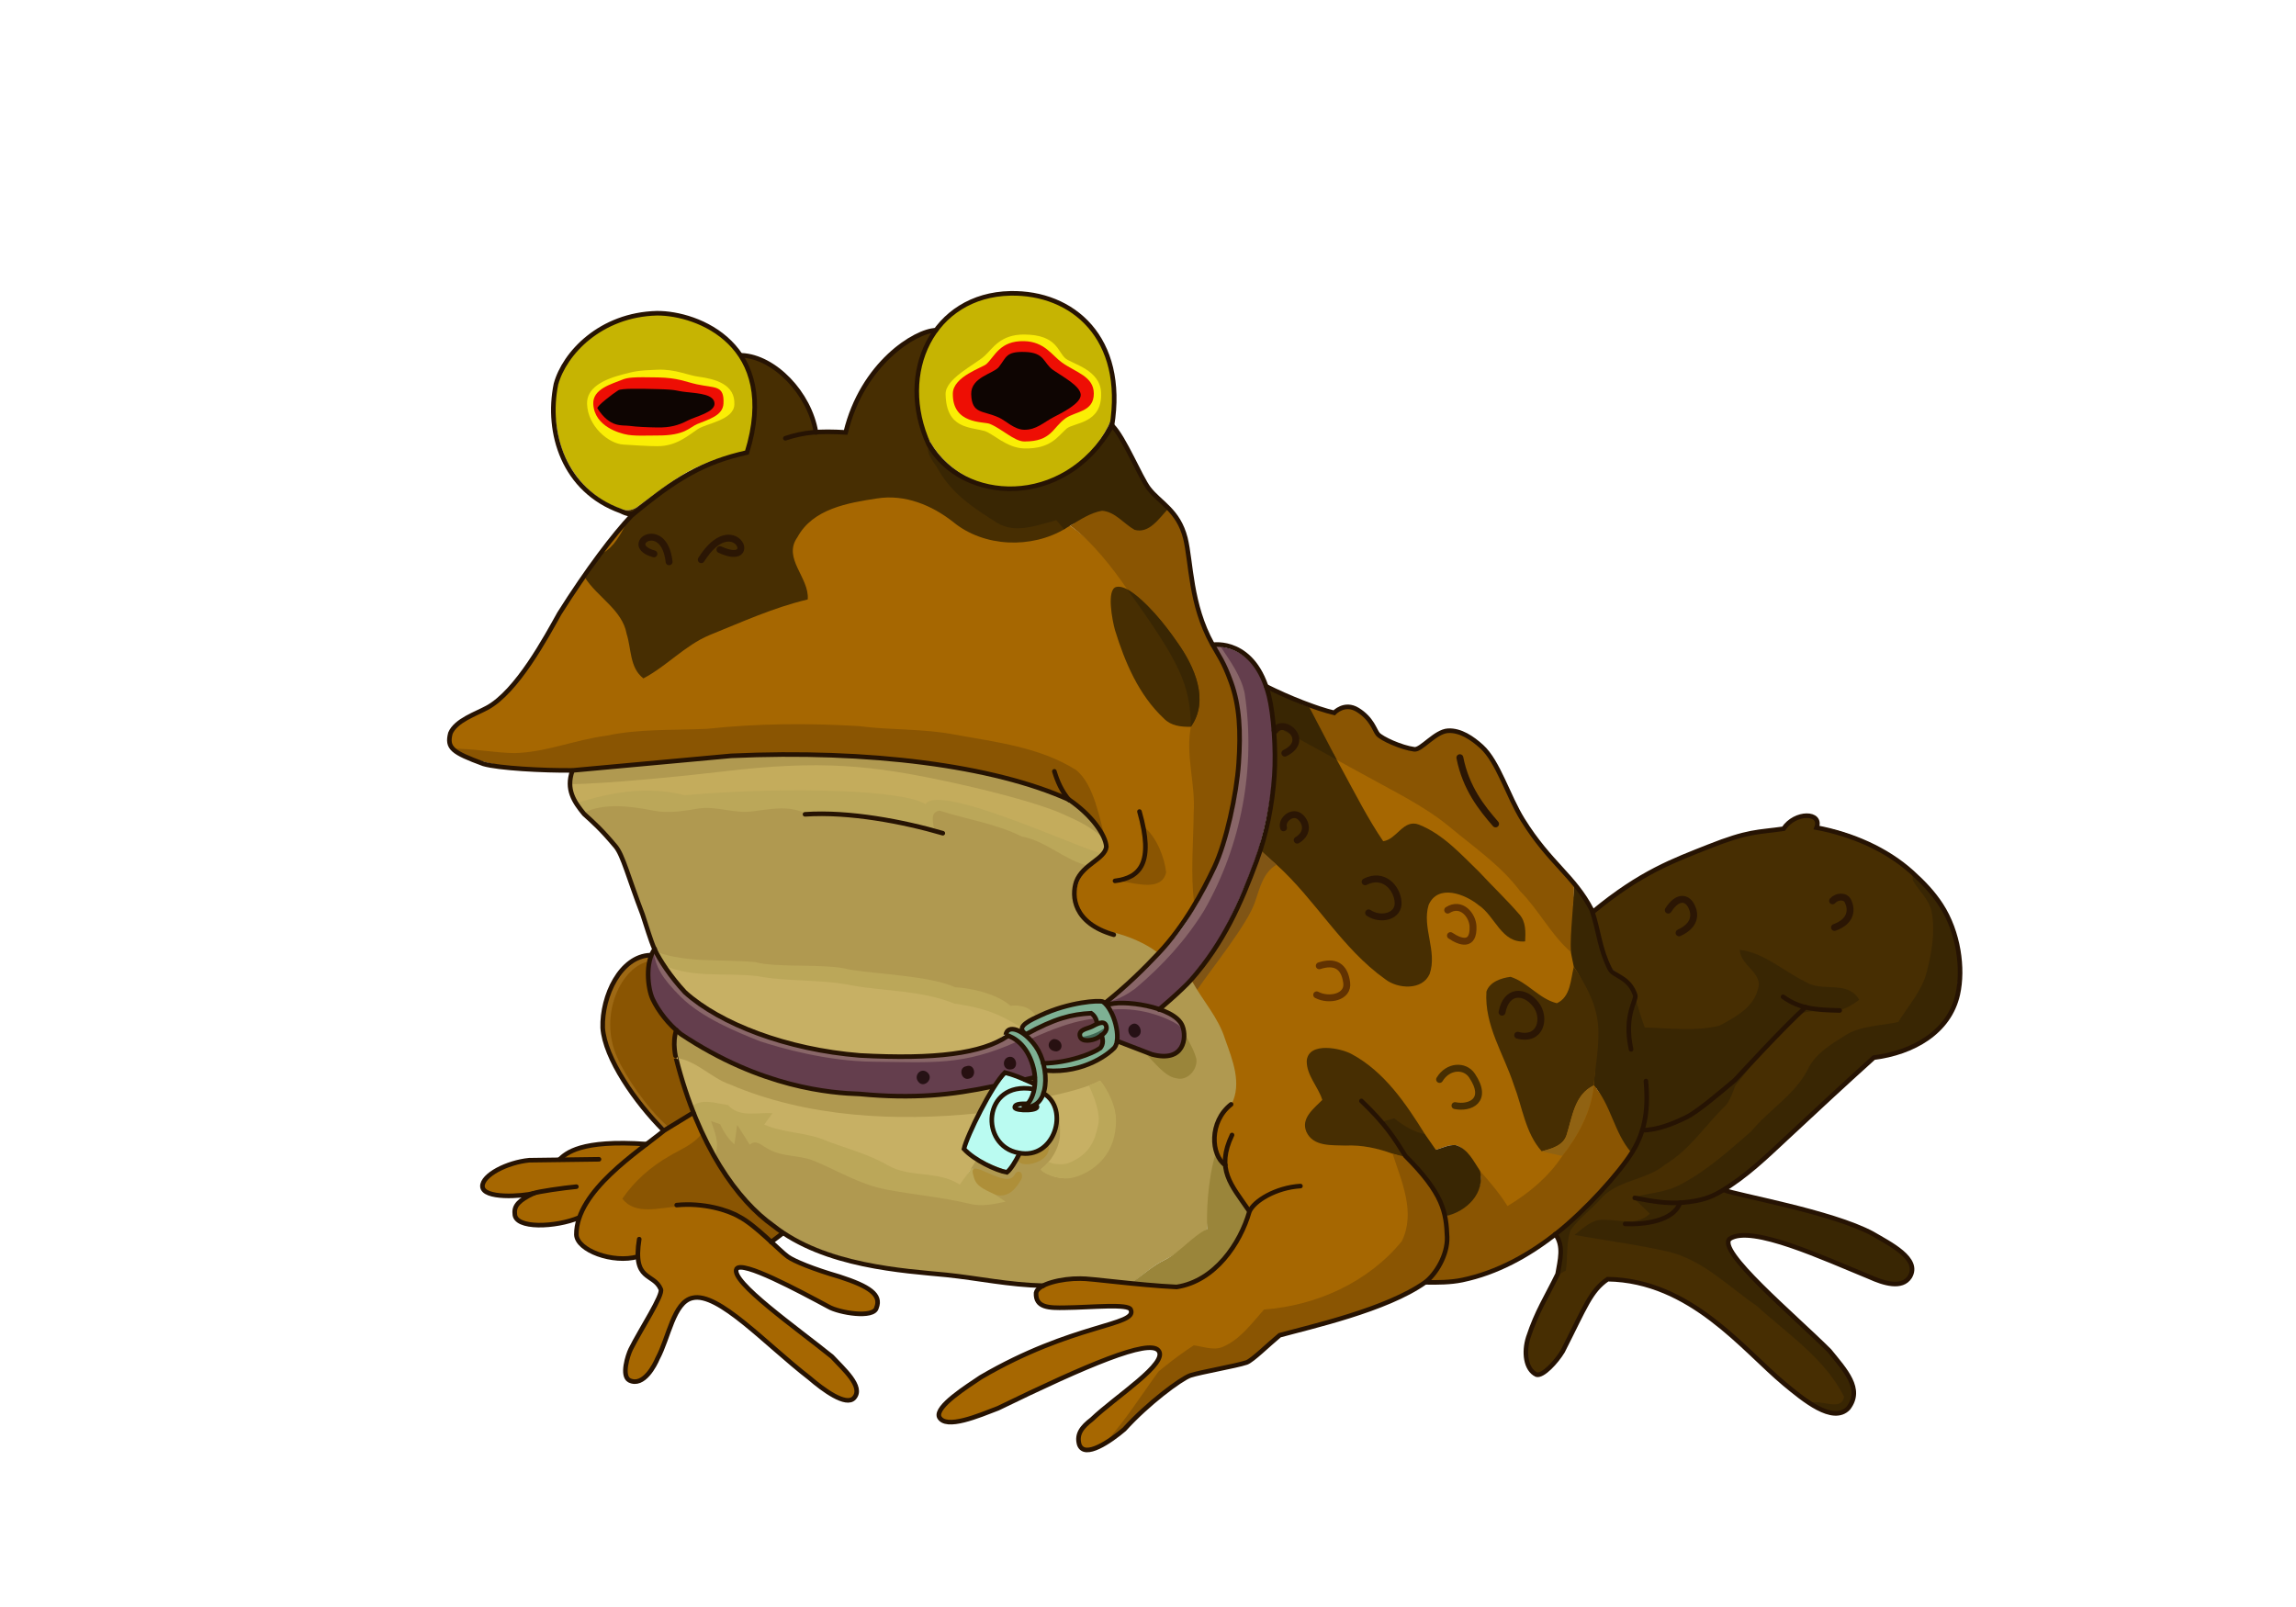 <?xml version="1.0" encoding="UTF-8" standalone="no"?>
<svg
   xmlns:svg="http://www.w3.org/2000/svg"
   xmlns="http://www.w3.org/2000/svg"
   width="500pt"
   height="350pt"
   viewBox="0 0 500 350"
   version="1.1"
   id="hypnotoad">
  <defs
     id="defs4021">
    <filter
       height="2"
       width="2"
       y="-0.5"
       x="-0.5"
       id="glow">
      <feGaussianBlur
         result="blur"
         stdDeviation="6" />
      <feComposite
         in="SourceGraphic"
         in2="blur"
         result="composite" />
      <feBlend
         mode="normal"
         in2="composite"
         in="blur" />
    </filter>
    <filter
       id="blur">
      <feGaussianBlur
         result="blur2"
         stdDeviation="2" />
      <feBlend
         mode="normal"
         in="SourceGraphic"
         in2="blur2" />
    </filter>
  </defs>
  <g
     id="layer1"
     style="display:inline">
    <path
       d="m 214.9,64.71 c 6.39,-1 13.86,-1.12 18.98,3.46 7.37,5.14 9.62,14.87 8.04,23.34 -3.22,7.63 -10.47,13.65 -18.85,14.4 -8.01,1.47 -16.37,-2.62 -20.46,-9.58 -3.06,-5.19 -3.384,-11.35 -1.954,-17.03 1.009,-7.095 7.901,-13.409 14.244,-14.59 z"
       id="path3765"
       style="fill:#c6b402" />
    <path
       d="m 153.24,70.57 c 9.97,4.8 13.77,18.04 9.44,27.88 -3.19,0.49 -6.31,1.32 -9.27,2.61 -5.35,2.04 -9.72,5.83 -14.32,9.11 -1.01,0.86 -2.39,1.23 -3.66,0.74 -7.55,-2.4 -12.93,-9.5 -14.07,-17.22 -1.426,-7.769 0.136,-13.042 4.84,-17.84 5.631,-5.699 14.64,-10.356 27.04,-5.28 z"
       id="path3771"
       style="fill:#c6b402" />
    <path
       style="fill:#a66701"
       d="m 298.277,168.493 c 6.05,3.59 12.502,6.957 17.942,11.497 5.27,4.39 11.098,8.272 15.258,13.822 4.1,4.11 6.738,9.48 11.138,13.3 0.18,1.07 0.267,2.617 0.497,3.697 10.248,6.605 4.842,35.385 -2.5,40.952 -3.03,4.59 -7.641,8.92 -12.331,11.73 -1.7,-2.77 -3.496,-4.696 -5.626,-7.126 -1.43,-2.12 -2.954,-6.105 -5.584,-6.955 -1.54,-0.16 -2.95,0.61 -4.39,1.02 -0.694,2.869 -5.133,16.989 -7.04,20.22 -7.25,8.94 -18.85,14.29 -30.21,15.1 -2.68,2.98 -4.98,6.47 -8.77,8.11 -2.06,0.92 -4.19,-0.05 -6.29,-0.3 -1.08,0.7 -5.737,3.666 -7.661,5.42 -1.447,1.944 -10.281,14.149 -11.426,14.975 -2.623,1.891 -5.607,2.584 -6.21,0.669 -0.577,-3.332 1.598,-4.459 2.696,-5.445 5.253,-4.712 16.395,-12.263 14.572,-15.02 -2.888,-3.647 -28.361,9.388 -34.978,12.574 -3.245,1.276 -11.138,4.686 -12.761,1.845 -0.777,-1.744 3.366,-5.194 8.831,-8.481 21.332,-12.595 34.293,-11.162 32.952,-14.707 -0.799,-1.411 -4.943,-0.992 -11.616,-0.595 -5.591,0.013 -9.573,0.152 -9.216,-3.26 0.23,-2.146 6.674,-3.191 10.384,-3.111 6.29,0.69 13.916,1.972 20.256,1.952 9.295,-1.443 14.227,-10.933 15.88,-16.444 -2.169,-3.314 -5.259,-7.043 -5.235,-10.516 -4.801,-4.771 -1.466,-10.85 1.342,-12.887 1.869,-10.676 -4.484,-18.686 -9.014,-26.749 14.917,-16.871 21.796,-39.248 31.401,-48.72 2.388,0.689 5.663,2.193 7.71,3.432 z"
       id="path3843" />
    <path
       style="fill:#a66701"
       d="m 149.244,103.663 c 36.574,-18.048 69.021,8.211 83.796,10.827 4.58,3.2 8.45,7.36 11.56,11.98 4.26,7.199 13.656,21.225 15.683,31.83 -0.713,4.885 1.135,12.545 0.715,18.805 0.37,6.19 0.046,13.163 -0.564,19.323 -2.21,4.19 -5.42,7.972 -8.78,11.342 -2.65,-2 -5.715,-3.65 -8.895,-4.45 -8.588,-2.226 -11.265,-9.068 -5.895,-14.602 3.134,-2.255 4.108,-5.078 3.762,-6.091 -8.275,-18.165 -38.852,-21.745 -51.564,-21.96 -12.712,-0.215 -53.34,4.363 -84.63,4.153 -0.47,-0.05 -5.55,-1.761 -6.01,-1.811 -1.78,-4.84 4.155,-6.789 7.325,-8.509 15.577,-10.435 17.922,-35.35 43.497,-50.837 z"
       id="path3813" />
    <path
       style="fill:#472e02"
       d="m 203.596,71.954 c -4.307,8.207 -5.337,15.492 -1.844,23.804 8.532,14.091 17.121,20.034 28.765,16.96 0.58,0.65 0.983,1.707 1.523,2.387 -7.38,4.47 -17.79,4.095 -24.47,-1.425 -4.66,-3.66 -10.5,-6.07 -16.52,-5.13 -6.36,0.97 -14.03,2.23 -17.4,8.46 -3.29,4.62 2.65,8.78 2.25,13.55 -7.42,1.75 -14.37,4.93 -21.41,7.77 -5.37,2.26 -9.28,6.75 -14.38,9.42 -3.02,-2.32 -2.59,-6.43 -3.65,-9.71 -0.92,-5.18 -6.34,-7.98 -9,-12.14 1.32,-1.91 2.45,-3.768 3.96,-5.548 2.16,-1.15 3.717,-3.956 4.837,-6.086 0.35,-0.3 0.79,-0.89 1.14,-1.19 -0.954,-1.102 -1.21,-0.984 -1.968,-2.166 1.27,0.49 2.65,0.12 3.66,-0.74 4.6,-3.28 11.666,-9.969 23.555,-11.672 2.523,-5.265 2.79,-14.139 -1.91,-21.324 11.135,0.934 15.612,12.247 16.977,16.807 2.81,-0.08 3.72,-0.114 6.46,-0.056 0.298,-5.16 8.569,-19.157 19.425,-21.973 z"
       id="path3781" />
    <path
       d="m 254.504,111.013 c -4.551,12.118 -14.913,-0.371 -21.464,3.477 l -1.32,0.8 c -0.54,-0.68 -1.1,-1.35 -1.68,-2 -4.1,1.06 -8.81,3.03 -12.8,0.63 -4.89,-3.02 -9.87,-6.31 -12.79,-11.44 -0.93,-1.82 -3.48,-4.05 -1.84,-6.15 4.09,6.96 12.45,11.05 20.46,9.58 8.38,-0.75 15.63,-6.77 18.85,-14.4 3.295,4.981 5.492,12.133 8.62,14.89"
       id="path3805"
       style="fill:#392603" />
    <path
       style="fill:#8a5502"
       d="m 233.04,114.49 c 2.2,-1.29 4.39,-2.81 6.95,-3.25 2.87,0.21 4.72,2.83 7.1,4.16 3.16,0.86 5.286,-2.435 7.319,-4.625 2.49,2.64 3.929,5.986 4.309,9.515 0.52,5.17 1.338,10.132 3.008,15.082 1.83,5.45 6.39,10.696 7.397,16.616 1.522,8.987 0.664,18.658 -1.581,27.796 -1.502,5.55 -4.448,11.845 -7.488,16.835 -0.82,-6.16 -0.162,-13.323 -0.103,-19.609 0.42,-6.26 -1.81,-12.49 -0.62,-18.71 1.12,-15.524 -9.356,-19.972 -13.777,-29.828 C 242.443,123.852 237.62,117.69 233.04,114.49 Z"
       id="path3815" />
    <path
       style="fill:#472e02"
       d="m 243.12,127.83 c 3.377,-0.704 9.85,7.2 13.25,12.05 3.67,5.24 7.1,12.46 2.96,18.42 -2.11,0.03 -4.34,-0.2 -5.88,-1.82 -5.47,-5.12 -8.47,-12.22 -10.64,-19.25 -0.558,-1.985 -1.938,-8.899 0.31,-9.4 z"
       id="path3823" />
    <path
       style="fill:#896668"
       d="m 264.38,140.51 1.45,0.112 c 2.89,2.588 4.811,6.588 5.601,10.358 2.45,16.17 -0.299,33.311 -8.439,47.491 -3.98,6.48 -9.524,12.627 -15.334,17.497 -3.158,2.464 -5.191,2.012 -6.981,2.412 6.11,-5.179 14.352,-11.68 18.502,-18.989 9.56,-14.9 13.44,-33.6 9.14,-50.91 -0.93,-2.83 -2.71,-5.27 -3.94,-7.97 z"
       id="path3825" />
    <path
       style="fill:#643e4d"
       d="m 265.83,140.86 c 4.44,0.53 8.02,3.79 9.46,7.95 3.46,11.05 2.37,22.96 -0.59,33.99 -0.951,4.049 -4.53,12.801 -7.61,18.861 -2.61,5.08 -5.891,9.332 -10.075,13.657 -1.541,1.591 -3.441,3.144 -4.615,4.25 -7.794,-1.83 -10.66,-0.784 -11.499,-1.269 2.817,-0.609 4.68,-1.812 6.33,-2.999 5.81,-4.87 11.02,-10.54 15,-17.02 8.14,-14.18 11.27,-31.13 8.82,-47.3 -0.79,-3.77 -3.14,-6.96 -5.22,-10.12 z"
       id="path3827" />
    <path
       style="fill:#392603"
       d="m 346.79,198.56 c 1.37,4.33 1.6,8.34 3.63,12.43 1.97,1.77 4.45,3.05 5.44,5.71 22.34,10.326 19.257,-1.959 22.11,-11.59 7.377,1.114 29.345,9.895 28.31,12.62 -3.515,2.921 -23.785,18.864 -28.43,23.07 -4.87,4.22 -8.84,9.81 -14.43,13.24 -4.25,3.56 -10.8,3.14 -14.42,7.58 -2.07,2.25 -4.56,3.83 -6.31,6.36 -0.95,2.8 -0.01,6.29 -0.44,9.19 -0.46,0.26 -2.64,0.32 -3.1,0.57 0.33,-3 1.13,-6.24 -0.29,-9.1 1.728,-3.939 9.923,-12.047 14.13,-17.54 -3.71,-4.32 -2.15,-10.47 -5.9,-14.71 0.34,-4.47 0.471,-8.516 0.051,-13.016 -0.49,-4.54 -1.881,-9.084 -4.411,-12.804 -0.23,-1.08 -0.725,-3.564 -0.905,-4.634 -0.23,-4.27 0.924,-9.036 0.914,-13.296 1.925,2.261 3.083,4.077 4.051,5.92 z"
       id="path3829" />
    <path
       style="fill:#8a5502"
       d="m 283.914,153.529 c 1.72,0.01 4.546,1.821 6.276,1.731 1.786,-0.013 1.172,-1.976 5.26,-0.88 3.81,2.35 3.3,4.9 5.63,6.29 2.1,1.25 4.55,2.28 7,2.56 3.12,-0.92 4.81,-4.82 8.37,-3.88 3.83,0.38 7.34,4.01 8.98,7.22 3.41,7.07 6.785,14.176 12.035,20.036 1.94,2.47 3.806,3.667 5.321,5.934 0.01,4.26 -0.926,10.541 -0.696,14.811 -4.4,-3.82 -6.99,-9.19 -11.09,-13.3 -4.16,-5.55 -9.94,-9.48 -15.21,-13.87 -5.44,-4.54 -11.988,-7.668 -17.99,-11.02 -1.672,-0.912 -5.375,-2.912 -7.964,-4.383 -1.67,-2.99 -4.062,-8.379 -5.922,-11.249 z"
       id="path3831" />
    <path
       style="fill:#8a5502"
       d="m 154.01,158.73 c 10.95,-1.18 22.01,-1.24 33,-0.59 6.95,0.92 14.03,0.51 20.93,1.86 8.99,1.64 18.47,2.71 26.36,7.68 4.042,3.167 5.16,10.909 6.53,15.419 -6.134,-7.613 -6.945,-8.672 -10.604,-10.343 -7.712,-2.572 -14.8,-4.702 -22.48,-5.782 -16.79,-2.62 -33.785,-3.185 -50.735,-2.095 -10.33,1.28 -21.539,1.577 -31.859,2.907 -8.48,-0.07 -19.098,-0.191 -26.688,-4.721 4.437,-0.072 9.777,0.955 13.617,0.955 6.83,-0.16 13.23,-2.93 19.97,-3.78 7.23,-1.56 14.63,-1.15 21.96,-1.51 z"
       id="path3833" />
    <path
       style="fill:#472e02"
       d="m 277.31,157.077 c 6.949,3.719 5.825,2.867 13.05,7.032 0.66,1.2 1.31,2.41 1.97,3.62 2.85,5.23 5.54,10.56 8.89,15.49 3.04,-0.44 4.37,-4.9 7.78,-3.62 5.27,2.09 9.13,6.45 13.12,10.3 2.88,3.12 5.98,6.04 8.75,9.25 1.45,1.61 1.37,3.87 1.26,5.89 -5.18,0.45 -6.49,-5.5 -10.13,-7.9 -2.96,-2.43 -8.87,-4.68 -10.89,-0.04 -1.5,4.88 1.95,10.08 0.22,15.03 -1.6,3.63 -6.94,3.27 -9.66,1.15 -9.47,-6.73 -15.14,-17.24 -23.68,-24.95 -0.68,-0.61 -2.79,-2.306 -3.46,-2.906 2.435,-8.213 3.731,-20.86 2.78,-28.346 z"
       id="path3835" />
    <path
       style="fill:#c4ac5c"
       d="m 151.516,165.356 c 18.67,-2.28 37.765,-1.362 56.285,1.718 7.54,0.98 18.308,3.592 24.811,6.801 2.348,1.76 3.78,3.128 8.04,8.773 0.89,2.61 -1.983,4.599 -3.593,5.919 -10.669,-1.533 -22.084,-11.077 -33.44,-7.625 -9.479,-2.14 -18.533,-4.204 -28.253,-3.664 -15.355,3.276 -34.678,3.871 -48.197,-0.256 -1.85,-2.22 -3.806,-5.132 -2.455,-9.121 8.89,-1.43 17.738,-1.77 26.803,-2.545 z"
       id="path3839" />
    <path
       style="fill:#bba759"
       d="m 125.511,174.92 c 7.593,-2.381 15.348,-3.796 23.61,-1.731 23.86,-2.048 47.889,-1.026 52.411,1.946 3.158,-4.883 36.582,11.137 38.787,10.772 l -4.853,4.287 -106.702,-11.526 z"
       id="path4684" />
    <path
       style="fill:#b09950"
       d="m 127.101,177.022 c 4.54,-2.24 10.28,-1.432 15.369,-0.442 3.2,0.63 6.43,0.03 9.6,-0.48 3.98,-0.63 7.88,1.19 11.86,0.6 3.54,-0.41 7.766,-1.405 11.536,0.477 5.648,-0.726 19.159,1.517 27.984,3.664 -0.35,-2.152 -0.86,-3.871 1.11,-4.301 5.99,1.93 12.29,2.82 17.97,5.66 5.1,0.87 9.482,5.247 14.462,6.367 -4.774,6.096 -3.382,12.064 5.634,14.551 3.18,0.8 6.713,2.271 9.363,4.271 -3.57,3.71 -7.66,7.623 -11.58,10.943 -5.13,0.22 -10.501,0.863 -14.991,3.423 -28.228,-2.391 -60.567,-2.311 -82.474,-14.474 -2.69,-6.51 -4.405,-12.926 -6.835,-19.536 -1.62,-4.53 -5.657,-7.562 -9.007,-10.722 z"
       id="path3847" />
    <path
       style="fill:#bba759"
       d="m 142.85,207.3 c 1.947,4.117 2.365,3.801 3.05,4.6 l 44.45,4.65 32.1,7.95 c 0.169,-1.038 1.668,-2.185 3.15,-2.95 -0.546,-1.577 -2.6,-2.853 -5.537,-2.48 -3.204,-2.868 -9.398,-3.946 -12.065,-4.045 -5.596,-2.554 -17.492,-2.859 -23.238,-3.913 -5.039,-1.327 -15.628,-0.254 -20.366,-1.581 -7.76,-0.676 -14.481,0.254 -21.544,-2.231 z"
       id="path4686" />
    <path
       style="fill:#c7b064"
       d="m 144.393,210.213 c 6.71,2.89 13.387,1.567 20.437,2.367 6.71,1.3 13.84,0.63 20.54,2.02 7.64,1.35 15.19,1.06 22.46,3.97 6.698,1.009 9.577,2.165 14.519,5.187 -1.018,0.819 1.32,-0.075 0.59,0.975 -1.51,-0.593 -2.519,-0.401 -3.879,0.369 -5.791,5.822 -21.691,4.746 -31.445,4.706 -15.079,-0.702 -25.759,-6.043 -34.943,-10.9 -4.689,-3.643 -5.251,-4.169 -8.279,-8.694 z"
       id="path3879" />
    <path
       style="fill:#472e02"
       d="m 388.51,180.47 c 1.45,-1.66 2.87,-3.11 5.63,-2.93 1.96,0.23 1.13,1.66 1.71,2.5 6.41,0.82 12.38,3.76 17.7,7.32 0.95,0.87 2.48,1.52 2.83,2.85 1.73,3.37 4.485,5.532 5.01,8.14 0.75,4.31 0.38,9.1 -0.69,13.28 -1.02,4.16 -4.62,8.03 -6.81,11.6 -9.189,1.767 -14.505,1.505 -18.61,9.96 -7.333,9.936 -18.424,19.598 -28.55,25.05 -3.237,2.773 -11.111,11.052 -1.98,13.27 7.55,1.84 12.2,8.2 18.41,12.44 6.72,6.15 15.06,11.77 19.28,20.15 -0.58,3.37 -4.77,2.15 -8.29,1.48 -8.79,-5.62 -15.14,-14.27 -23.76,-20.1 -6.06,-3.72 -12.94,-7.12 -20.16,-6.9 -7.28,5.31 -7.3,16.41 -15.28,21.02 -3.99,-2.14 -2.84,-7.39 -1.31,-10.78 1.86,-3.65 3.28,-7.72 5.51,-11.08 0.46,-0.25 1.39,-0.76 1.85,-1.02 0.43,-2.9 0.04,-5.94 0.99,-8.74 1.75,-2.53 4.29,-4.36 6.36,-6.61 3.62,-4.44 10.02,-4.17 14.27,-7.73 5.59,-3.43 8.61,-8.47 13.28,-12.965 1.06,-1.37 1.51,-3.005 2,-4.245 4.22,-5.23 8.105,-10.2 13.055,-14.75 2.18,-2.22 5.625,-1.09 8.335,-1.46 2.04,-0.12 4.09,-1.29 5.59,-2.49 -2.58,-4.37 -8.07,-1.52 -11.71,-3.91 -4.78,-2.29 -8.88,-6.27 -14.3,-6.96 0.13,3.58 5.37,5.05 3.87,8.82 -1.04,3.87 -5.02,5.94 -8.29,7.71 -5.31,1.29 -10.88,0.53 -16.28,0.39 -0.63,-1.73 -1.48,-4.45 -1.99,-6.22 -0.57,-2.36 -3.13,-4.82 -5.61,-6.92 -2.097,-4.242 -2.794,-8.052 -3.59,-12.03 6.25,-5.7 14.78,-10.1 22.63,-13.08 6.05,-2.44 12.3,-4.82 18.9,-5.06 z"
       id="path3855" />
    <path
       style="fill:#8a5502"
       d="m 249.181,180.128 c 2.69,2.23 4.409,6.572 4.769,9.862 -0.96,4.17 -6.382,2.414 -9.552,2.004 5.293,-2.458 5.304,-6.027 4.783,-11.865 z"
       id="path3857" />
    <path
       style="fill:#805515"
       d="m 259.455,213.515 c 9.13,-10.79 12.204,-21.151 15.218,-28.234 0.67,0.6 2.637,2.439 3.317,3.049 -2.92,1.7 -3.63,5.08 -4.65,8.01 -1.56,4.87 -9.71,14.875 -12.62,19.23 -0.445,-0.615 -0.945,-1.64 -1.265,-2.055 z"
       id="path3861" />
    <path
       style="fill:#392603"
       d="m 416.59,191.8 c -0.05,-0.4 -0.16,-1.19 -0.21,-1.59 2.43,1.83 4.92,4.04 6.14,6.87 2.166,3.668 5.104,8.998 3.57,19.57 -1.59,6.74 -7.76,12 -14.51,13.12 -1.33,0.35 -2.79,0.29 -4,0.97 -11.42,8.9 -20.3,20.79 -32.63,28.57 12.91,3.25 26.81,4.81 38.05,12.54 1.72,1.45 4.34,3.54 3.07,6.08 -1.36,2.49 -4.75,1.83 -6.95,1.02 -8.56,-3.37 -16.81,-7.74 -25.9,-9.53 -2.19,-0.28 -4.55,-0.63 -6.65,0.22 -0.9,1.62 0.67,3.05 1.44,4.35 6.78,8.17 15.27,14.68 22.39,22.52 2.16,2.5 4.52,6.14 2.62,9.45 -2.02,3.33 -6.53,1.66 -8.87,-0.38 2.32,-0.93 6.86,1.99 7.44,-1.38 -4.22,-8.38 -12.26,-13.6 -18.98,-19.75 -6.21,-4.24 -11.71,-10 -19.26,-11.84 -6.76,-1.54 -13.65,-2.43 -20.47,-3.64 1.87,-1.45 3.76,-3.45 6.33,-3.3 3.38,-0.06 7.34,1.39 10.07,-1.34 -1.24,-1.18 -2.47,-2.38 -3.7,-3.56 3.48,-0.94 7.24,-1.04 10.45,-2.83 5.7,-2.99 10.52,-7.36 15.34,-11.55 3.9,-4.74 9.52,-7.96 12.36,-13.55 1.61,-3.37 4.9,-5.31 7.93,-7.23 3.47,-2.28 7.81,-2.15 11.73,-3.03 2.19,-3.57 5.19,-6.79 6.21,-10.95 1.07,-4.18 1.84,-8.57 1.09,-12.88 -0.47,-2.75 -2.75,-4.64 -4.1,-6.95 z"
       id="path3867" />
    <path
       style="fill:#9e6914"
       d="m 144.841,245.816 c -6.017,-5.048 -11.748,-13.651 -13.158,-20.095 -1.256,-5.737 2.967,-17.308 9.573,-17.324 l -0.121,1.158 c -15.346,8.35 -5.24,26.546 4.362,35.892 z"
       id="path3885" />
    <path
       style="fill:#8a5502"
       d="m 134.373,230.213 c -4.112,-9.248 0.998,-19.929 7.199,-20.893 -0.627,6.796 1.235,10.695 5.638,14.551 -0.446,9.654 2.175,12.326 3.578,18.428 -1.62,1.1 -3.718,2.096 -5.328,3.196 -4.732,-4.348 -9.43,-11.362 -11.087,-15.282 z"
       id="path3889" />
    <path
       style="fill:#643e4d"
       d="m 142.314,207.584 c 2.45,2.69 3.586,6.316 6.196,8.866 4.7,4.7 11.05,7.14 17.05,9.72 7.284,1.812 17.802,5.422 24.28,4.58 5.6,-0.47 11.28,0.21 16.84,-0.86 4.32,-0.7 8.389,-2.346 12.324,-4.259 1.804,0.581 6.375,3.939 6.105,8.55 -1.343,1.401 -2.633,-0.017 -9.447,2.301 -5.627,1.429 -10.494,1.979 -16.122,2.099 -6.056,0.062 -11.017,-0.34 -16.187,-0.66 -12.74,-1 -24.163,-6.111 -34.963,-12.771 -2.14,-2.41 -4.884,-4.766 -6.074,-7.826 -0.95,-3.05 -1.389,-6.647 -0.001,-9.74 z"
       id="path3881" />
    <path
       style="fill:#472e02"
       d="m 342.73,210.57 c 2.53,3.72 4.77,7.84 5.26,12.38 0.42,4.5 -0.56,8.97 -0.9,13.44 -4.23,2.01 -4.67,6.88 -5.93,10.81 -0.75,2.35 -3.32,2.99 -5.41,3.56 -3.61,-4.04 -4.19,-9.6 -6.08,-14.47 -2.18,-6.71 -6.46,-12.99 -5.97,-20.33 0.72,-2.13 3.23,-2.95 5.26,-3.21 3.74,1.2 6.23,4.8 10.08,5.75 3.02,-1.38 2.98,-5.16 3.69,-7.93 z"
       id="path3887" />
    <path
       style="fill:#b09950"
       d="m 258.08,215.18 c 0.38,-0.36 1.13,-1.1 1.51,-1.47 2.34,4.25 5.74,7.9 7.2,12.62 1.59,4.45 3.73,9.64 1.39,14.2 -3.231,2.414 -4.419,6.495 -3.269,10.305 -1.04,5.28 -1.611,11.515 -2.021,16.845 -3.04,2.36 -5.87,5.09 -9.36,6.78 -2.4,1.14 -4.78,3.371 -6.96,4.901 -3.24,-0.3 -7.579,-0.645 -10.809,-1.035 -4.96,-0.69 -8.3,1.902 -9.687,1.571 -13.407,-1.647 -39.831,-2.084 -55.12,-11.371 -6.31,-4.44 -11.67,-10.013 -15.24,-16.873 0.62,-2.26 -1.186,-6.671 -1.876,-8.781 20.175,2.845 35.265,18.381 60.508,16.697 8.878,-1.215 -4.066,-3.066 -3.072,-5.46 2.514,-7.648 10.338,-1.806 10.689,-2.856 8.479,1.08 10.353,-9.56 6.236,-12.414 -0.921,-0.618 -8.471,-4.117 0.074,-5.26 5.53,0.27 13.075,-3.289 15.292,-6.381 2.28,0.95 5.054,1.686 7.324,2.686 7.76,1.007 7.255,-3.788 6.824,-6.32 -1.07,-1.9 -1.954,-2.926 -4.772,-3.949 0.4,-0.35 2.048,-1.527 2.438,-1.877 0.94,-0.81 1.82,-1.68 2.7,-2.56 z"
       id="path3891" />
    <path
       style="fill:#896668"
       d="m 241.69,219.36 c -0.152,-1.286 13.598,-0.46 15.49,4.251 C 252.174,221.288 242.536,221.508 241.69,219.36 Z"
       id="path3901" />
    <path
       style="fill:#643e4d"
       d="m 242.258,219.871 c 6.616,-0.564 12.593,2.03 14.932,3.779 1.158,1.831 -0.119,5.678 -2.16,5.95 -3.98,0.64 -7.644,-1.623 -11.374,-2.9 -0.33,-2.35 -0.918,-4.509 -1.398,-6.829 z"
       id="path3903" />
    <path
       style="fill:#261115"
       d="m 246.27,223.23 c 1.48,-1.17 2.99,1.48 1.6,2.46 -1.5,1.17 -2.99,-1.47 -1.6,-2.46 z"
       id="path3911" />
    <path
       style="fill:#9a853a"
       d="m 257.85,224.69 c 1,2.27 2.04,3.55 2.69,5.95 0.28,2.47 -2.1,4.89 -4.44,4.19 -2.45,-0.4 -4.598,-3.367 -6.498,-5.197 1.71,0.02 4.783,0.933 6.413,0.183 1.82,-1.48 2.455,-2.876 1.835,-5.126 z"
       id="path3913" />
    <path
       style="fill:#643c44"
       d="m 223.935,226.518 c 2.656,-1.816 11.276,-4.824 14.443,-4.949 0.739,1.14 1.901,3.494 1.294,6.563 -3.309,2.409 -8.83,3.071 -12.37,3.341 -0.743,-2.686 -2.432,-3.964 -3.367,-4.955 z"
       id="path3917" />
    <path
       style="fill:#7eb194"
       d="m 240.653,218.531 c 1.69,1.641 3.136,6.951 1.722,9.417 -4.201,5.196 -12.823,5.351 -14.864,5.13 l -0.209,-1.145 c 7.64,-0.6 11.455,-2.403 13.075,-4.755 l -0.41,-2.082 c -2.202,0.815 -2.391,0.823 -4.583,0.828 l 0.363,-1.827 c 1.935,-0.358 3.04,-0.694 3.115,-2.152 0,0 -0.46,-1.067 -1.025,-1.565 -4.92,0.3 -10.365,2.642 -14.559,4.818 -2.559,-2.842 11.827,-7.9 17.375,-6.666 z"
       id="path3899" />
    <path
       style="fill:#416956"
       d="m 235.49,225.826 c 2.466,-0.24 4.724,-1.55 5.432,-2.282 -0.602,1.894 -3.042,3.232 -5.432,2.282 z"
       id="path3909" />
    <path
       style="fill:#b09950"
       d="m 147.418,230.44 c -0.195,-1.703 -0.257,-4.069 -0.107,-5.829 10.731,7.756 25.423,13.044 39.833,13.741 10.21,1.152 18.509,0.118 29.279,-1.662 -0.63,1.46 -3.026,4.902 -3.586,6.392 -22.076,3.75 -48.988,-0.583 -65.418,-12.642 z"
       id="path3919" />
    <path
       style="fill:#472e02"
       d="m 294.36,229.58 c 7.12,3.83 11.79,10.76 15.96,17.46 -0.783,1.745 -1.95,3.936 -3.69,5.321 -0.48,-0.17 -2.842,-0.891 -3.332,-1.071 -3.28,-1.21 -6.748,-1.959 -10.288,-1.789 -2.99,-0.12 -7.04,0.28 -8.52,-3 -1.26,-2.96 1.66,-5.1 3.47,-6.94 -0.92,-2.94 -3.47,-5.37 -3.39,-8.55 0.412,-4.239 7.574,-2.686 9.79,-1.43 z"
       id="path3923" />
    <path
       style="fill:#c7b064"
       d="m 147.284,230.44 c 4.214,0.441 7.716,4.42 11.636,5.73 16.74,7.19 36.177,8.152 54.107,6.292 -1.205,2.555 -2.253,4.382 -3.494,7.807 1.01,0.85 1.972,1.662 3.022,2.482 -1.07,1.68 -2.321,3.99 -3.441,5.64 -18.189,-2.174 -38.329,-11.804 -58.589,-17.095 -1.18,-3.37 -2.342,-7.407 -3.242,-10.857 z"
       id="path3925" />
    <path
       style="fill:#271011"
       d="m 210.439,232.22 c 1.84,-0.66 2.37,2.29 0.65,2.69 -1.76,0.56 -2.52,-2.4 -0.65,-2.69 z"
       id="path3929" />
    <path
       style="fill:#261215"
       d="m 200.328,235.937 c -1.72,-1.34 0.056,-3.599 1.577,-2.407 1.513,1.23 -0.327,3.25 -1.577,2.407 z"
       id="path3933" />
    <path
       style="fill:#bafbf1"
       d="m 218.94,234.18 c 2.427,0.193 4.643,1.241 6.23,2.73 -4.604,-1.063 -8.845,1.641 -9.382,6.727 -0.536,5.086 3.273,7.111 5.834,7.857 -0.46,0.7 -1.608,2.72 -2.354,3.42 -2.72,-0.79 -7.891,-3.042 -8.821,-4.652 -0.204,-2.094 5.396,-13.142 8.493,-16.081 z"
       id="path3937" />
    <path
       style="fill:#c7b064"
       d="m 228.2,238.84 c 3.34,-0.7 8.882,-2.044 11.352,-3.491 1.275,1.682 3.561,5.818 3.369,8.793 -0.387,5.986 -3.647,9.686 -9.576,12.178 -1.514,0.922 -5.924,-0.433 -6.665,-1.669 2.208,-1.644 3.836,-4.411 4.131,-7.001 0.09,-2.03 0.029,-3.899 -0.591,-5.799 -0.62,-1.04 -1.29,-2.04 -2.02,-3.01 z"
       id="path3939" />
    <path
       style="fill:#906212"
       d="m 341.16,247.2 c 1.26,-3.93 1.7,-8.8 5.93,-10.81 -0.54,5.71 -3.38,10.92 -6.86,15.37 -1.5,-0.34 -2.99,-0.63 -4.48,-1 2.09,-0.57 4.66,-1.21 5.41,-3.56 z"
       id="path3941" />
    <path
       style="fill:#8a5502"
       d="m 347.09,236.39 c 3.75,4.24 4.39,10.24 8.1,14.56 -5.694,7.437 -10.515,12.762 -16.33,17.69 -6.22,4.44 -13.03,8.48 -20.52,10.24 -2.265,0.386 -5.088,0.458 -7.93,0.573 2.301,-2.338 3.766,-4.728 4.446,-7.288 0.42,-2.49 0.288,-4.867 -0.05,-7.367 4.3,-1.25 8.454,-4.968 7.514,-9.768 2.13,2.43 4.26,4.88 5.96,7.65 4.69,-2.81 8.92,-6.33 11.95,-10.92 3.48,-4.45 6.32,-9.66 6.86,-15.37 z"
       id="path3943" />
    <path
       style="fill:#bafbf1"
       d="m 224.4,237.46 c 8.622,1.733 6.405,15.382 -2.747,13.37 -9.152,-2.012 -5.875,-15.103 2.747,-13.37 z"
       id="path3945" />
    <path
       style="fill:#7eb194"
       d="m 218.949,225.173 c 2.824,-2.315 5.204,1.468 6.76,3.144 3.288,5.159 1.546,12.556 -2.511,12.636 1.439,-1.786 2.57,-5.529 1.776,-8.648 -0.795,-3.12 -4.215,-6.527 -6.024,-7.132 z"
       id="path3915" />
    <path
       style="fill:#bba759"
       d="m 150.526,241.229 c 1.99,-2.25 5.594,-0.829 8.004,-0.569 2.51,2.86 6.4,1.53 9.69,1.8 -0.6,0.82 -1.19,1.64 -1.79,2.47 4.41,1.94 9.42,1.63 13.8,3.64 4.37,1.64 8.93,2.82 13.01,5.17 4.86,2.88 11,1.11 15.78,4.27 1.12,-1.65 1.465,-1.958 2.535,-3.638 2.31,0.96 4.301,2.526 6.631,3.456 0.3,0.31 2.054,-1.368 2.354,-1.058 0.554,1.314 -1.759,2.205 -3.81,3.42 0.76,0.49 1.51,1 2.25,1.52 -2.62,0.59 -5.35,1.15 -8.01,0.43 -5.92,-1.43 -12,-1.91 -17.96,-3.07 -5.62,-1.03 -10.53,-4.09 -15.75,-6.24 -3.32,-1.36 -7.22,-0.78 -10.3,-2.79 -1.18,-0.63 -2.36,-1.92 -3.68,-0.72 -0.95,-1.43 -1.81,-2.92 -2.75,-4.35 -0.2,1.42 -0.36,2.85 -0.61,4.27 -1.34,-1.22 -2.36,-2.72 -3.07,-4.38 -0.5,-0.17 -1.51,-0.52 -2.01,-0.7 0.69,2.11 2.034,4.897 0.808,7.494 -1.77,-3.23 -3.792,-6.984 -5.122,-10.424 z"
       id="path3947" />
    <path
       style="fill:#a66701"
       d="m 144.874,246.235 c 2.11,-1.38 3.872,-2.293 6.072,-3.533 0.62,1.34 1.264,2.791 1.874,4.141 L 147.49,262.8 c 6.786,-0.869 11.044,0.692 15.196,3.328 4.06,2.3 6.278,6.784 10.648,8.614 5.27,2.58 5.669,2.023 11.219,3.883 3.004,0.985 7.737,2.616 6.367,6.244 -1.296,2.341 -7.599,0.784 -10.4,-0.12 -4.484,-2.507 -18.352,-10.404 -19.844,-8.516 -3.192,2.023 16.338,15.422 20.558,19.477 1.367,1.26 6.902,5.787 4.658,8.848 -2.127,1.953 -7.714,-2.97 -10.694,-5.31 -6.428,-5.233 -18.418,-17.518 -24.375,-16.68 -3.283,-0.072 -5.468,8.241 -7.691,13.354 -0.82,1.3 -3.017,6.043 -6.029,4.57 -1.726,-0.932 -0.541,-4.619 0.15,-6.598 4.285,-7.898 6.509,-9.404 6.783,-13.021 l -3.631,-3.52 c -0.92,-0.952 -1.418,-2.179 -1.493,-3.715 -5.471,1.435 -13.024,-1.023 -13.338,-4.61 0.318,-9.925 12.224,-17.459 19.299,-22.794 z"
       id="path3953" />
    <path
       style="fill:#392603"
       d="m 300.82,244.333 c 0.51,-0.15 2.33,-0.603 2.83,-0.763 1.95,1.62 4.16,2.91 6.67,3.47 0.77,1.13 1.56,2.26 2.36,3.39 1.44,-0.41 2.85,-1.18 4.39,-1.02 2.63,0.85 3.82,3.5 5.25,5.62 1.083,4.752 -2.785,8.804 -7.562,9.863 -1.476,-5.33 -4.439,-8.661 -8.768,-13.139 -2.097,-3.527 -2.254,-3.837 -5.17,-7.421 z"
       id="path3955" />
    <path
       style="fill:#8a5502"
       d="m 152.819,246.843 c 5.67,10.563 9.86,16.266 17.343,21.526 -0.497,0.527 -1.895,1.544 -2.469,1.894 -3.756,-3.919 -11.475,-9.412 -20.203,-7.463 -3.93,0.2 -9.12,1.95 -11.96,-1.73 2.63,-3.85 6.2,-6.97 10.23,-9.28 2.28,-1.37 5.519,-2.637 7.059,-4.947 z"
       id="path3959" />
    <path
       style="fill:#fcfefb"
       d="m 127.73,250.48 c 3.14,-0.06 6.28,0.06 9.42,0.03 l -0.41,0.34 c -3.04,-0.02 -6.07,-0.18 -9.09,-0.37 l 0.08,0 z"
       id="path3965" />
    <path
       style="fill:#a66701"
       d="m 115.236,252.767 c 1.266,-0.064 6.237,-0.235 6.987,-0.265 1.368,-2.608 10.331,-4.369 18.325,-3.135 -6.622,4.587 -12.59,10.772 -14.371,15.808 -2.763,1.164 -13.195,3.341 -14.058,-0.744 -0.321,-2.493 2.708,-3.786 3.228,-4.222 -5.672,0.129 -9.96,0.29 -10.244,-1.878 -0.128,-1.281 2.643,-4.686 10.133,-5.563 z"
       id="path3967" />
    <path
       style="fill:#ae8f39"
       d="m 222.154,251.397 c 2.132,1e-5 5.062,-0.658 6.14,-2.226 1.377,4.63 -8.757,5.995 -6.14,2.226 z"
       id="path3969" />
    <path
       style="fill:#9a853a"
       d="m 264.823,250.902 c 0.492,1.015 1.544,1.475 1.763,2.577 0.415,2.087 1.56,5.611 5.43,10.188 -1.79,6.674 -6.271,13.338 -12.061,15.628 -4.18,1.89 -9.015,0.548 -13.385,-0.002 2.18,-1.53 4.56,-3.694 6.96,-4.834 3.49,-1.69 5.916,-5.094 9.36,-6.78 -0.266,-6.519 0.759,-13.183 1.933,-16.778 z"
       id="path3975" />
    <path
       style="fill:#8a5502"
       d="m 303.25,251.242 c 0.49,0.18 2.328,0.568 2.808,0.738 3.69,3.04 6.722,7.637 8.275,11.754 0.33,2.13 0.735,4.107 0.805,6.277 -0.15,4.17 -2.966,8.356 -6.596,10.376 -9.09,5.34 -19.718,7.381 -29.972,10.474 -0.27,0.26 -0.81,0.79 -1.08,1.05 -2.23,1.873 -3.274,2.95 -5.613,4.713 -3.477,0.92 -10.598,2.003 -12.652,2.946 -11.093,6.131 -11.699,10.847 -18.702,14.823 4.842,-5.318 7.859,-10.345 11.787,-15.702 0.46,-0.38 0.93,-0.76 1.4,-1.13 2,-1.62 4.1,-3.15 6.26,-4.55 2.1,0.25 4.33,1.22 6.39,0.3 3.79,-1.64 6.24,-5.13 8.92,-8.11 11.36,-0.81 22.76,-5.96 30.01,-14.9 3.04,-6.26 -0.08,-13.038 -2.04,-19.058 z"
       id="path3977" />
    <path
       style="fill:#ae8f39"
       d="m 211.98,256.05 c -1.511,-4.777 7.364,3.504 9.037,-0.329 0.937,-1.302 1.999,-0.048 1.364,1.185 -1.06,1.757 -2.667,4.153 -5.651,3.284 -2.703,-1.311 -4.25,-1.84 -4.75,-4.14 z"
       id="path3983" />
    <path
       style="fill:#694d42"
       d="m 141.03,277.49 c 0.14,0.11 0.41,0.31 0.55,0.41 -0.14,-0.1 -0.41,-0.3 -0.55,-0.41 z"
       id="path3993" />
    <path
       style="fill:#896668"
       d="m 142.98,207.223 -0.64,0.337 c 0.584,3.011 1.573,5.247 5.966,9.606 4.584,4.505 11.999,7.561 17.257,9.64 4.471,1.445 14.469,4.338 24.703,4.435 12.899,0.117 19.435,0.894 31.154,-4.353 l -2.135,-1.168 c -5.204,4.535 -20.87,4.565 -31.509,4.086 -13.909,-1 -26.403,-5.91 -35.222,-11.089 -5.067,-3.663 -7.269,-8.033 -9.572,-11.494 z"
       id="path4231" />
    <path
       id="path4250"
       d="m 219.613,230.213 c 1.773,-0.458 2.336,2.425 0.65,2.69 -1.929,0.358 -2.183,-2.231 -0.65,-2.69 z"
       style="fill:#271011" />
    <path
       style="fill:#392603"
       d="m 245.517,128.41 c 3.984,2.34 8.284,7.656 10.847,11.477 3.798,5.258 7.037,12.745 2.973,18.399 -0.082,-9.21 -2.564,-14.216 -13.82,-29.876 z"
       id="path4288" />
    <path
       id="path4423"
       d="m 223.481,225.557 c 1.278,-0.761 9.356,-5.751 14.25,-4.329 0.171,0.452 0.698,0.602 0.698,0.602 -6.326,0.727 -11.742,3.549 -14.285,4.534 -0.28,-0.09 -0.383,-0.727 -0.663,-0.807 z"
       style="fill:#896668" />
    <path
       style="fill:#271011"
       d="m 229.433,226.304 c 2.011,-0.029 2.336,2.425 0.65,2.69 -2.119,-0.071 -2.183,-2.231 -0.65,-2.69 z"
       id="path4427" />
    <path
       style="fill:#392603"
       d="m 291.1,165.461 -13.821,-7.583 -1.287,-7.794 9.157,3.991 z"
       id="path4456" />
    <path
       id="path4680"
       d="m 157.121,168.064 c 21.613,-2.613 32.872,-1.397 50.041,2.331 8.93,1.939 18.997,4.582 23.956,6.761 3.95,1.736 6.645,2.989 9.712,5.944 -2.033,-4.148 -6.945,-8.672 -10.604,-10.343 -7.712,-2.572 -14.8,-4.702 -22.48,-5.782 -16.79,-2.62 -33.785,-3.185 -50.735,-2.095 -10.33,1.28 -21.539,1.577 -31.859,2.907 -1.066,1.76 -0.862,1.351 -0.879,2.99 7.23,-0.004 25.564,-1.831 32.849,-2.712 z"
       style="fill:#b09950" />
    <path
       style="fill:#bba759"
       d="m 226.6,254.75 c 0.658,-0.517 1.192,-1.083 1.75,-1.7 1.35,0.692 3.486,0.606 4.25,0.3 4.614,-1.846 5.834,-4.767 6.6,-8.55 0.611,-3.019 -2.075,-8.35 -2.075,-8.35 l 2.475,-1.1 c 0,0 3.445,4.076 3.425,8.825 -0.04,9.695 -8.406,12.475 -10.575,12.475 -4,3.3e-4 -5.85,-1.9 -5.85,-1.9 z"
       id="path4690" />
  </g>
  <g
     id="layer5"
     style="display:inline;fill:none;fill-rule:evenodd;stroke:#2b1604;stroke-width:1.5;stroke-linecap:round">
    <path
       d="m 145.71,122.352 c -1.09,-9.696 -10.336,-3.656 -3.303,-1.724"
       id="path4240" />
    <path
       id="path4243"
       d="m 152.715,121.894 c 7.127,-11.321 13.065,1.963 4.065,-2.187" />
    <path
       d="m 317.915,165.021 c 1.32,6.647 4.761,10.96 7.778,14.425"
       id="path4475" />
    <path
       d="m 277.681,159.081 c 1.933,-2.852 7.755,2.216 2.121,4.95"
       id="path4477" />
    <path
       d="m 279.519,180.294 c -0.566,-1.815 2.093,-3.927 3.748,-2.263 1.503,1.512 1.414,3.653 -0.778,4.95"
       id="path4480" />
    <path
       d="m 297.285,192.05 c 4.001,-2.015 6.905,1.252 7.177,4.349 0.284,3.234 -3.801,4.196 -6.417,2.422"
       id="path4482" />
    <path
       d="m 327.1,220.45 c 0.967,-4.975 4.921,-4.776 7.325,-1.725 2.334,2.962 1.083,8.1 -3.925,6.75"
       id="path4484" />
    <path
       d="m 363.3,198.225 c 2.033,-3.183 4.083,-2.792 5.05,-0.85 0.886,1.78 0.875,4.142 -2.7,5.8"
       id="path4486" />
    <path
       d="m 399.075,196.2 c 0.992,-1.083 2.782,-1.13 3.35,0.05 1.026,2.132 0.5,4.508 -2.925,5.75"
       id="path4490" />
    <path
       style="stroke:#613201"
       d="m 315.264,198.22 c 3.017,-1.897 5.421,1.157 5.515,3.536 0.177,4.461 -2.77,3.465 -4.914,2.015"
       id="path4492" />
    <path
       style="stroke:#613201"
       d="m 287.297,210.346 c 3.3,-1.072 5.473,-0.075 5.975,3.677 0.424,3.167 -3.866,4.066 -6.541,2.652"
       id="path4494" />
    <path
       style="stroke:#472e02"
       d="m 313.5,235.1 c 1.833,-3.033 5.492,-3.166 7.05,-0.85 3.684,5.478 -0.483,7.217 -3.7,6.55"
       id="path4496" />
  </g>
  <g
     id="layer4"
     clip-rule="nonzero"
     style="display:inline">
    <clipPath id="eye-clip">
      <path
       id="eye-right_clip"
       d="m 214.9,64.71 c 6.39,-1 13.86,-1.12 18.98,3.46 7.37,5.14 9.62,14.87 8.04,23.34 -3.22,7.63 -10.47,13.65 -18.85,14.4 -8.01,1.47 -16.37,-2.62 -20.46,-9.58 -3.06,-5.19 -3.384,-11.35 -1.954,-17.03 1.009,-7.095 7.901,-13.409 14.244,-14.59 z" />
      <path
       id="eye-left_clip"
       d="m 153.24,70.57 c 9.97,4.8 13.77,18.04 9.44,27.88 -3.19,0.49 -6.31,1.32 -9.27,2.61 -5.35,2.04 -9.72,5.83 -14.32,9.11 -1.01,0.86 -2.39,1.23 -3.66,0.74 -7.55,-2.4 -12.93,-9.5 -14.07,-17.22 -1.426,-7.769 0.136,-13.042 4.84,-17.84 5.631,-5.699 14.64,-10.356 27.04,-5.28 z" />
    </clipPath>
    <path
       style="fill:#faee05;filter:url(#glow)"
       d="m 223.005,72.859 c -5.212,-0.01 -6.792,3.034 -8.643,4.706 -2.044,1.847 -8.5,4.896 -8.441,8.264 0.132,7.531 5.193,7.132 8.443,8.027 1.81,0.498 4.848,3.729 8.687,3.813 5.758,0.126 7.239,-2.567 9.196,-4.295 1.571,-1.387 7.797,-1.017 7.545,-7.817 -0.186,-5.02 -6.21,-6.255 -7.727,-7.469 -1.743,-1.394 -1.816,-5.215 -9.061,-5.229 z"
       id="eye-right_yellow"
       clip-path="url(#eye-clip)"
       clip-rule="evenodd">
      <animate
         repeatCount="indefinite"
         keyTimes="0; .062; .25; .312; .5; .562; .75; .812; 1"
         values="none; url(#glow); none; url(#glow); none; url(#glow); none; url(#glow); none"
         to="url(#glow)"
         from="none"
         dur="800ms"
         attributeName="filter" />
      <animate
         attributeName="d"
         dur="800ms"
         repeatCount="indefinite"
         keyTimes="0;
                   .062;
                   .125;
                   .188;
                   .25;
                   .312;
                   .375;
                   .438;
                   .5;
                   .562;
                   .625;
                   .688;
                   .812;
                   .875;
                   .938;
                   1"
         values="m 223.005,73.566 c -5.212,-0.013 -6.792,3.105 -8.643,4.777 -2.044,1.847 -7.479,3.693 -7.451,7.062 0.061,7.178 5.051,6.778 8.301,7.673 1.81,0.498 4,3.658 7.839,3.743 5.758,0.126 6.957,-2.567 8.913,-4.295 1.571,-1.387 7.45,-2.883 7.404,-7.11 -0.047,-4.387 -5.997,-5.548 -7.515,-6.762 -1.743,-1.394 -3.3,-5.074 -8.849,-5.088 z;
                 m 222.793,70.384 c -5.212,-0.013 -7.429,4.307 -9.279,5.979 -2.044,1.847 -9.035,3.876 -8.653,9.183 0.516,7.159 6.536,8.546 9.786,9.441 1.81,0.498 4.566,3.941 8.405,4.025 5.758,0.126 8.937,-3.628 10.893,-5.355 1.571,-1.387 7.662,-4.085 7.616,-8.312 -0.047,-4.387 -6.351,-7.175 -7.868,-8.388 -1.743,-1.394 -5.351,-6.559 -10.9,-6.573 z;
                 m 223.697,69.465 c -4.961,-0.014 -7.071,4.552 -8.832,6.318 -1.945,1.952 -8.6,4.096 -8.236,9.705 0.491,7.566 6.222,9.032 9.315,9.977 1.723,0.527 4.346,4.165 8,4.254 5.48,0.134 8.506,-3.834 10.369,-5.66 1.495,-1.466 7.293,-4.317 7.249,-8.785 -0.045,-4.636 -6.045,-7.582 -7.489,-8.864 -1.659,-1.473 -5.093,-6.931 -10.375,-6.946 z;
                 m 224.333,72.859 c -4.961,-0.012 -7.354,3.482 -9.115,4.943 -1.945,1.614 -7.642,3.68 -7.388,7.673 0.266,4.181 5.868,5.985 8.467,7.191 1.612,0.748 4.207,3.211 7.858,3.377 3.996,0.181 7.45,-3.661 8.954,-4.893 1.846,-1.511 7.859,-2.298 7.815,-5.993 -0.045,-3.834 -6.116,-5.776 -7.56,-6.837 -1.659,-1.218 -3.75,-5.45 -9.032,-5.462 z;
                 m 223.837,75.687 c -5.067,-0.009 -8.218,3.046 -10.017,4.146 -1.987,1.216 -7.523,1.781 -7.546,5.778 -0.018,3.16 5.993,4.507 8.647,5.415 1.646,0.564 4.297,2.63 8.026,2.755 4.081,0.136 7.609,-2.969 9.146,-3.897 1.885,-1.138 8.026,-1.73 7.982,-4.513 -0.046,-2.887 -5.681,-4.844 -7.156,-5.643 -1.694,-0.917 -3.689,-4.033 -9.083,-4.042 z;
                 m 223.837,74.203 c -2.45,0.062 -7.163,2.176 -9.098,3.015 -1.987,0.862 -10.563,1.922 -10.657,8.394 -0.046,3.16 5.569,5.779 8.223,6.688 1.646,0.564 4.651,2.913 12.481,3.109 4.082,0.102 8.316,-1.767 9.853,-2.695 1.885,-1.138 5.834,-4.559 5.79,-7.341 -0.046,-2.887 -2.994,-6.471 -5.812,-8.118 -1.663,-0.972 -5.387,-3.188 -10.78,-3.052 z;
                 m 225.676,75.263 c -2.45,0.062 -6.522,1.541 -10.936,1.954 -4.415,0.413 -10.308,1.132 -10.091,8.394 0.135,4.497 5.309,5.415 8.082,5.839 5.535,0.846 4.792,2.348 12.623,2.543 4.082,0.102 7.75,-0.848 9.287,-1.775 1.885,-1.138 5.834,-4.064 5.79,-6.846 -0.046,-2.887 -2.994,-6.471 -5.812,-8.118 -1.663,-0.972 -3.549,-2.128 -8.942,-1.992 z;
                 m 223.696,75.829 c -2.45,0.062 -5.657,2.13 -10.088,2.874 -5.771,0.968 -8.399,2.9 -8.182,6.909 0.244,4.492 3.171,4.556 5.96,4.849 4.013,0.422 5.924,0.085 10.148,0.21 4.081,0.12 8.071,1.162 11.055,0.417 2.616,-0.654 6.259,-3.356 6.214,-6.139 -0.046,-2.887 -2.428,-6.117 -5.6,-7.34 -1.797,-0.693 -4.115,-1.916 -9.507,-1.78 z;
                 m 224.191,76.96 c -2.45,0.062 -4.313,1.847 -10.512,2.167 -5.843,0.301 -6.985,3.537 -6.98,6.627 0.008,4.499 3.736,5.192 5.183,4.991 3.997,-0.557 5.429,-1.4 9.653,-1.275 4.081,0.12 7.222,2.364 10.206,1.619 2.616,-0.654 5.834,-3.215 5.79,-5.997 -0.046,-2.887 -2.075,-5.127 -5.247,-6.35 -1.797,-0.693 -2.7,-1.916 -8.093,-1.78 z;
                 m 223.342,73.425 c -2.45,0.062 -9.419,1.664 -13.058,4.429 -4.751,3.61 -5.924,7.143 -5.919,10.233 0.008,4.499 4.585,5.829 6.031,5.627 3.997,-0.557 6.065,-1.824 10.289,-1.7 4.081,0.12 4.105,1.925 9.994,1.902 4.469,-0.018 9.351,-4.417 9.326,-8.826 -0.029,-5.009 -4.196,-8.946 -7.368,-10.168 -1.797,-0.693 -3.902,-1.633 -9.295,-1.497 z;
                 m 223.342,73.425 c -2.45,0.062 -8.358,1.876 -11.997,4.641 -4.751,3.61 -6.066,5.516 -6.061,8.606 0.008,4.499 3.658,6.91 5.112,7.041 7.391,0.667 6.065,-1.824 10.289,-1.7 4.081,0.12 4.671,1.218 10.56,1.195 4.469,-0.018 8.361,-3.781 8.336,-8.19 -0.029,-5.009 -3.772,-8.875 -6.944,-10.098 -1.797,-0.693 -3.902,-1.633 -9.295,-1.497 z;
                 m 222.777,75.829 c -2.45,0.062 -7.517,0.17 -11.148,2.944 -3.337,2.549 -4.446,4.739 -4.505,7.829 -0.063,3.297 1.901,4.2 3.344,4.425 4.28,0.667 5.994,-0.622 10.218,-0.498 4.081,0.12 5.237,0.723 10.136,0.558 4.467,-0.15 6.888,-3.356 6.851,-6.068 -0.047,-3.453 -1.862,-5.764 -5.035,-6.987 -1.797,-0.693 -4.468,-2.34 -9.861,-2.204 z;
                 m 223.272,73.283 c -6.632,0.177 -6.994,1.008 -12.28,4.217 -3.589,2.179 -6.342,6.024 -6.061,9.101 0.483,5.277 4.049,5.415 5.395,5.981 4.28,1.798 6.701,3.974 10.925,4.099 4.081,0.12 5.425,-1.314 9.924,-3.26 5.74,-2.483 7.453,-5.69 7.416,-8.402 -0.047,-3.453 -2.782,-7.319 -5.954,-8.542 -1.797,-0.693 -3.973,-3.338 -9.366,-3.194 z;
                 m 221.928,72.011 c -6.632,0.177 -5.58,2.139 -10.936,5.49 -3.56,2.227 -6.337,3.395 -6.343,8.889 -0.007,5.772 4.331,5.627 5.678,6.193 4.28,1.798 6.7,5.16 10.925,5.23 7.263,0.12 7.148,-1.88 11.126,-4.745 5.245,-3.778 5.756,-5.336 5.719,-8.048 -0.047,-3.453 -2.782,-7.178 -5.954,-8.401 -1.797,-0.693 -4.822,-4.752 -10.214,-4.608 z;
                 m 223.059,74.203 c -5.43,0.107 -6.924,2.917 -8.886,4.076 -3.615,2.135 -7.393,3.537 -7.404,8.041 -0.008,3.324 3.594,5.063 7.94,6.264 3.201,0.884 4.156,3.059 8.38,3.179 4.223,0.12 6.344,-2.907 8.651,-4.179 1.226,-0.676 5.981,-1.941 5.861,-6.563 -0.098,-3.791 -2.711,-5.339 -5.883,-6.562 -1.797,-0.693 -3.265,-4.36 -8.659,-4.255 z;
                 m 223.005,73.566 c -5.212,-0.013 -6.792,3.105 -8.643,4.777 -2.044,1.847 -7.479,3.693 -7.451,7.062 0.061,7.178 5.051,6.778 8.301,7.673 1.81,0.498 4,3.658 7.839,3.743 5.758,0.126 6.957,-2.567 8.913,-4.295 1.571,-1.387 7.45,-2.883 7.404,-7.11 -0.047,-4.387 -5.997,-5.548 -7.515,-6.762 -1.743,-1.394 -3.3,-5.074 -8.849,-5.088 z" />
    </path>
    <path
       style="fill:#ee0e04;filter:url(#blur)"
       d="m 223,74.3 c 4.469,0.093 6.078,3.099 8.25,4.65 3.031,2.165 6.935,3.025 6.95,6.75 0.016,4.046 -3.947,3.844 -6.15,5.4 -2.844,2.009 -3.013,5.085 -9,5.05 -2.164,-0.013 -4.93,-2.813 -7.55,-3.85 -1.283,-0.508 -8.118,0.155 -8,-6.6 0.065,-3.701 6.459,-5.636 7.3,-6.4 1.871,-1.699 2.914,-5.11 8.2,-5 z"
       id="eye-right_red">
      <animate
         attributeName="d"
         dur="800ms"
         repeatCount="indefinite"
         keyTimes="0;
                   .062;
                   .125;
                   .188;
                   .25;
                   .312;
                   .375;
                   .438;
                   .5;
                   .562;
                   .625;
                   .688;
                   .75;
                   .812;
                   .875;
                   .938;
                   1"
         values="m 223,74.3 c 4.469,0.093 6.078,3.099 8.25,4.65 3.031,2.165 6.935,3.025 6.95,6.75 0.016,4.046 -3.947,3.844 -6.15,5.4 -2.844,2.009 -3.013,5.085 -9,5.05 -2.164,-0.013 -4.93,-2.813 -7.55,-3.85 -1.283,-0.508 -8.118,0.155 -8,-6.6 0.065,-3.701 6.459,-5.636 7.3,-6.4 1.871,-1.699 2.914,-5.11 8.2,-5 z;
                 m 222.929,73.451 c 4.469,0.124 6.573,3.311 8.745,4.862 3.031,2.165 7.572,3.308 7.586,7.033 0.016,4.046 -5.008,4.197 -7.211,5.754 -2.844,2.009 -4.922,5.085 -8.222,5.191 -2.163,0.07 -5.708,-2.954 -8.328,-3.991 -1.283,-0.508 -8.118,-1.613 -8,-7.024 0.081,-3.7 6.176,-5.919 7.017,-6.683 1.871,-1.699 4.469,-5.251 8.412,-5.141 z;
                 m 223.826,72.353 c 4.253,0.132 6.257,3.853 8.324,5.492 2.885,2.288 7.207,3.495 7.221,7.432 0.015,4.276 -4.767,4.436 -6.863,6.08 -2.707,2.123 -4.685,5.375 -7.826,5.486 -4.064,0.144 -5.433,-3.122 -7.927,-4.218 -1.221,-0.537 -7.727,-2.982 -7.615,-7.423 0.099,-3.91 5.879,-6.256 6.679,-7.062 1.781,-1.795 4.254,-5.903 8.007,-5.787 z;
                 m 224.251,74.47 c 4.253,0.109 5.833,3.186 7.9,4.542 2.885,1.893 7.206,2.891 7.221,6.147 0.015,3.254 -4.767,3.669 -6.863,5.029 -2.707,1.756 -4.685,4.445 -7.826,4.538 -4.064,0.119 -5.433,-2.582 -7.927,-3.489 -1.221,-0.444 -7.727,-2.467 -7.615,-6.14 0.099,-3.234 5.879,-5.174 6.679,-5.841 1.781,-1.485 4.679,-4.882 8.431,-4.786 z;
                 m 223.579,76.438 c 4.562,0.087 6.043,2.618 8.26,3.701 3.095,1.513 7.516,2.523 7.533,5.126 0.017,2.601 -5.112,2.932 -7.361,4.02 -2.903,1.403 -5.025,3.553 -8.394,3.627 -4.359,0.095 -5.827,-2.064 -8.502,-2.789 -1.31,-0.355 -8.287,-1.972 -8.167,-4.908 0.106,-2.585 6.305,-4.136 7.164,-4.669 1.91,-1.187 5.442,-4.185 9.467,-4.109 z;
                 m 224.003,78.842 c 4.562,-0.087 5.636,0.684 7.907,1.651 1.893,0.806 4.97,1.887 4.987,4.489 0.017,2.601 -2.709,3.231 -5.028,4.161 -1.559,0.626 -4.812,1.192 -8.182,1.223 -2.733,0.025 -4.554,-0.579 -7.229,-1.304 -1.31,-0.355 -7.929,-0.769 -8.026,-3.705 -0.106,-3.221 4.867,-3.625 5.82,-3.962 2.758,-0.975 6.364,-2.488 9.75,-2.553 z;
                 m 225.346,79.337 c 2.582,-0.016 5.141,0.189 7.412,1.156 1.893,0.806 4.122,1.887 4.138,4.489 0.017,2.601 -2.709,3.231 -5.028,4.161 -1.559,0.626 -2.903,0.839 -4.929,0.586 -2.712,-0.338 -5.474,-1.145 -9.704,-1.445 -1.353,-0.096 -8.719,0.505 -8.803,-2.433 -0.106,-3.716 4.81,-4.42 5.82,-4.457 7.354,-0.267 7.707,-2.036 11.093,-2.058 z;
                 m 224.71,78.63 c 2.57,-0.246 5.778,0.684 8.048,1.651 1.893,0.806 4.122,2.099 4.138,4.701 0.017,2.601 -1.649,3.514 -3.967,4.444 -1.559,0.626 -3.963,0.556 -5.99,0.304 -2.712,-0.338 -5.049,-1.145 -9.633,-0.667 -1.35,0.141 -9.358,1.282 -9.369,-3.352 -0.011,-4.496 3.75,-5.04 6.032,-5.305 3.728,-0.433 6.081,-1.329 10.74,-1.775 z;
                 m 224.71,77.64 c 2.582,-0.018 5.141,0.684 7.412,1.651 1.893,0.806 4.758,3.089 4.775,5.691 0.017,2.601 -1.436,4.079 -3.755,5.01 -1.559,0.626 -4.248,0.887 -6.909,-0.262 -3.019,-1.304 -5.633,-1.844 -12.532,0.04 -3.337,0.911 -6.459,-0.268 -6.47,-4.2 -0.013,-4.496 4.092,-5.673 6.386,-5.8 7.778,-0.433 7.99,-2.107 11.093,-2.129 z;
                 m 223.437,78.347 c 2.582,-0.02 6.202,0.401 8.472,1.368 1.893,0.806 4.292,2.668 4.421,5.267 0.087,1.752 -0.871,3.726 -3.189,4.656 -1.559,0.626 -4.601,0.463 -7.262,-0.686 -3.019,-1.304 -4.804,-1.339 -10.906,0.464 -4.751,1.404 -6.387,-0.975 -6.399,-3.847 -0.017,-3.93 4.463,-5.44 6.669,-6.083 1.485,-0.433 5.374,-1.117 8.194,-1.139 z;
                 m 223.791,77.428 c 3.501,-0.012 5.353,0.543 7.624,1.509 1.893,0.806 4.787,3.445 4.916,6.045 0.087,1.752 -0.871,3.726 -3.189,4.656 -1.559,0.626 -4.178,1.078 -6.626,-0.474 -2.949,-1.87 -5.898,-2.399 -11.542,0.252 -4.484,2.107 -7.066,-1.054 -6.399,-3.847 0.973,-4.071 4.686,-4.923 6.669,-6.083 1.344,-0.787 3.889,-2.042 8.548,-2.058 z;
                 m 221.387,77.216 c 3.501,-0.012 7.758,0.755 10.028,1.721 1.893,0.806 4.928,1.748 4.916,6.045 -0.005,1.754 -0.631,3.867 -5.169,4.798 -1.646,0.337 -5.919,-0.261 -8.747,-0.191 -1.427,0.035 -3.628,0.111 -7.724,0.535 -4.59,0.475 -6.576,-0.48 -6.399,-3.564 0.192,-3.361 2.777,-5.771 4.759,-6.932 1.344,-0.787 3.677,-2.396 8.336,-2.412 z;
                 m 221.387,76.65 c 3.501,-0.012 7.828,1.038 10.099,2.004 1.893,0.806 5.353,2.031 5.341,6.328 -0.005,1.754 -0.277,4.433 -4.816,5.363 -1.646,0.337 -6.768,-0.12 -9.596,-0.05 -1.427,0.035 -3.628,-0.031 -7.724,0.393 -4.59,0.475 -7.141,-1.47 -6.965,-4.554 0.192,-3.361 2.706,-5.559 4.689,-6.72 1.344,-0.787 4.314,-2.749 8.972,-2.765 z;
                 m 221.74,77.145 c 3.501,-0.012 7.05,1.038 9.321,2.004 1.893,0.806 5.258,3.091 5.199,5.621 -0.057,2.46 -2.045,4.873 -5.311,5.151 -1.674,0.143 -7.404,2.355 -10.232,2.425 -1.427,0.035 -3.264,-1.269 -6.663,-1.869 -1.347,-0.238 -5.374,0.015 -5.48,-4.695 -0.076,-3.366 2.918,-4.64 4.901,-5.8 1.344,-0.787 3.607,-2.82 8.265,-2.836 z;
                 m 221.245,75.59 c 3.501,-0.012 6.131,3.088 8.402,4.055 1.893,0.806 6.053,1.465 6.048,5.196 -0.004,2.461 -1.409,2.964 -4.745,5.08 -1.419,0.9 -3.116,4.46 -8.111,3.981 -3.565,-0.342 -5.385,-2.824 -8.784,-3.425 -1.347,-0.238 -6.509,-1.258 -6.47,-4.271 0.039,-3.013 3.625,-5.064 5.608,-6.225 1.344,-0.787 3.394,-4.376 8.053,-4.391 z;
                 m 222.801,75.448 c 5.057,-0.074 5.848,2.876 8.119,3.843 1.893,0.806 5.058,0.564 5.482,5.55 0.173,2.038 -1.338,3.53 -5.593,5.363 -1.543,0.665 -2.773,3.96 -8.111,3.698 -2.662,-0.131 -4.327,-2.046 -6.663,-2.647 -1.324,-0.341 -7.203,-0.833 -7.177,-5.049 0.028,-4.498 3.625,-5.488 5.608,-6.649 1.344,-0.787 3.112,-4.032 8.336,-4.109 z;
                 m 223,74.3 c 4.469,0.093 6.078,3.099 8.25,4.65 3.031,2.165 6.935,3.025 6.95,6.75 0.016,4.046 -3.947,3.844 -6.15,5.4 -2.844,2.009 -3.013,5.085 -9,5.05 -2.164,-0.013 -4.93,-2.813 -7.55,-3.85 -1.283,-0.508 -8.118,0.155 -8,-6.6 0.065,-3.701 6.459,-5.636 7.3,-6.4 1.871,-1.699 2.914,-5.11 8.2,-5 z" />
    </path>
    <path
       id="eye-right_black"
       d="m 223.15,76.65 c 4.469,0.119 4.008,2.427 6.2,3.95 2.181,1.515 5.875,3.428 6,5.35 0.126,1.945 -4.307,4.066 -5.9,4.9 -2.207,1.155 -3.763,2.785 -6.4,2.75 -2.164,-0.029 -4.007,-1.966 -5.5,-2.65 -3.544,-1.624 -5.918,-0.695 -6.05,-5.1 -0.111,-3.7 4.876,-4.484 6,-5.9 1.696,-2.137 1.514,-3.41 5.65,-3.3 z"
       style="fill:#0e0502;filter:url(#blur)">
      <animate
         attributeName="d"
         dur="800ms"
         repeatCount="indefinite"
         keyTimes="0;
                   .062;
                   .125;
                   .188;
                   .25;
                   .312;
                   .375;
                   .438;
                   .5;
                   .562;
                   .625;
                   .688;
                   .812;
                   .875;
                   .938;
                   1"
         values="m 223.15,76.65 c 4.469,0.119 4.008,2.427 6.2,3.95 2.181,1.515 5.875,3.428 6,5.35 0.126,1.945 -4.307,4.066 -5.9,4.9 -2.207,1.155 -3.763,2.785 -6.4,2.75 -2.164,-0.029 -4.007,-1.966 -5.5,-2.65 -3.544,-1.624 -5.918,-0.695 -6.05,-5.1 -0.111,-3.7 4.876,-4.484 6,-5.9 1.696,-2.137 1.514,-3.41 5.65,-3.3 z;
                 m 223.645,76.509 c 2.629,-0.018 3.513,2.569 5.705,4.091 2.181,1.515 5.875,2.651 6,4.572 0.126,1.945 -3.883,4.137 -5.476,4.971 -2.207,1.155 -4.187,3.492 -6.824,3.457 -2.164,-0.029 -4.334,-2.169 -5.854,-2.791 -3.191,-1.307 -5.775,-2.395 -5.696,-5.312 0.113,-4.198 4.664,-4.413 5.788,-5.829 1.696,-2.137 3.822,-3.141 6.357,-3.159 z;
                 m 224.508,75.937 c 2.503,-0.02 3.344,2.715 5.43,4.324 2.076,1.601 5.592,2.801 5.711,4.832 0.12,2.056 -3.696,4.372 -5.212,5.253 -2.101,1.22 -3.985,3.408 -6.496,3.371 -2.06,-0.031 -4.125,-2.009 -5.572,-2.667 -3.037,-1.381 -5.497,-3.167 -5.422,-5.614 0.136,-4.435 4.439,-4.664 5.509,-6.16 1.615,-2.258 3.638,-3.319 6.051,-3.338 z;
                 m 224.861,77.434 c 2.503,-0.016 2.99,2.245 5.077,3.576 2.076,1.324 5.592,2.317 5.711,3.996 0.12,1.7 -3.696,3.616 -5.212,4.345 -2.101,1.009 -3.985,2.818 -6.496,2.788 -2.06,-0.025 -4.191,-1.511 -5.572,-2.206 -2.97,-1.496 -6.067,-2.832 -5.988,-4.502 0.093,-1.97 4.813,-4.146 6.146,-5.095 1.332,-0.948 3.921,-2.887 6.334,-2.902 z;
                 m 224.163,79.091 c 2.684,-0.009 4.061,1.481 5.445,2.236 1.263,0.689 6.092,1.908 6.054,3.817 -0.027,1.365 -4.105,2.947 -5.731,3.529 -2.253,0.807 -3.072,2.182 -6.542,2.228 -2.209,0.029 -4.975,-2.028 -6.541,-2.244 -3.538,-0.488 -6.384,-1.837 -6.422,-3.174 -0.06,-2.14 5.162,-3.314 6.591,-4.073 1.428,-0.758 3.601,-2.307 7.147,-2.32 z;
                 m 224.092,80.717 c 2.684,-0.009 4.066,0.382 5.516,0.61 2.982,0.468 6.092,1.484 6.054,3.817 -0.022,1.365 -3.218,2.646 -4.883,3.105 -1.899,0.524 -3.85,0.627 -7.32,0.673 -2.209,0.029 -4.409,-0.684 -5.976,-0.901 -3.538,-0.488 -7.021,-1.2 -7.058,-2.538 -0.06,-2.14 6.036,-2.961 8.571,-3.366 1.597,-0.255 1.551,-1.388 5.096,-1.401 z;
                 m 226.637,80.717 c 2.684,-0.009 2.864,0.312 4.314,0.539 2.982,0.468 4.749,1.555 4.711,3.887 -0.022,1.365 -2.298,2.504 -3.964,2.964 -1.899,0.524 -0.173,0.344 -3.643,0.39 -2.209,0.029 -3.051,-1.062 -9.794,-1.325 -4.244,-0.165 -8.152,0.143 -8.19,-1.194 -0.06,-2.14 2.571,-3.385 8.995,-3.366 1.617,0.005 4.026,-1.883 7.571,-1.896 z;
                 m 224.658,80.717 c 2.683,-0.068 3.875,0.203 5.303,0.539 1.993,0.468 5.657,1.555 5.701,3.887 0.038,2.001 -2.086,2.716 -3.752,3.176 -1.899,0.524 -2.506,0.556 -5.694,-0.459 -2.105,-0.67 -4.682,-1.62 -10.218,-0.193 -2.495,0.643 -5.677,-0.776 -5.715,-2.113 -0.06,-2.14 0.238,-3.197 6.662,-3.295 4.304,-0.066 4.45,-1.459 7.712,-1.542 z;
                 m 225.86,80.151 c 2.684,0.021 2.673,0.769 4.101,1.105 1.993,0.468 4.879,1.555 4.923,3.887 0.038,2.001 -1.308,2.716 -2.974,3.176 -1.899,0.524 -3.004,1.529 -5.694,-0.459 -2.247,-1.66 -5.599,-2.327 -10.218,-0.193 -2.339,1.08 -6.341,0.779 -6.351,-2.113 -0.008,-2.141 3.042,-4.323 5.672,-4.355 6.464,-0.079 3.601,-1.101 10.541,-1.047 z;
                 m 221.971,80.222 c 3.456,-0.025 6.491,0.486 7.92,0.822 1.993,0.468 4.596,1.767 4.64,4.099 0.038,2.001 -0.955,2.716 -2.62,3.176 -1.899,0.524 -3.412,0.186 -6.472,-1.166 -2.318,-1.024 -4.821,-1.125 -9.44,0.514 -2.428,0.861 -5.988,0.779 -5.998,-2.113 -0.008,-2.141 2.736,-3.855 5.318,-4.355 1.302,-0.252 3.384,-0.952 6.652,-0.976 z;
                 m 224.233,79.303 c 3.456,-0.025 4.357,0.722 5.728,1.246 1.78,0.681 4.623,2.262 4.57,4.594 -0.033,1.436 -0.955,2.151 -2.62,2.61 -1.899,0.524 -2.351,0.61 -5.411,-0.742 -2.318,-1.024 -5.882,-0.984 -10.501,0.655 -2.428,0.861 -5.563,0.779 -5.574,-2.113 -0.008,-2.141 2.476,-3.321 4.894,-4.355 2.575,-1.101 5.647,-1.872 8.914,-1.896 z;
                 m 221.405,79.373 c 3.527,0.045 2.997,1.362 9.051,1.671 1.008,0.051 4.128,1.767 4.075,4.099 -0.033,1.436 -1.591,2.787 -4.034,2.964 -1.965,0.142 -5.815,-0.61 -9.159,-0.529 -1.54,0.037 -4.172,0.478 -6.117,0.514 -3.919,0.073 -4.685,0.353 -4.796,-2.538 -0.06,-1.575 2.283,-3.006 4.541,-4.355 2.433,-1.454 3.172,-1.867 6.44,-1.825 z;
                 m 221.405,79.373 c 3.527,0.045 2.997,1.362 9.051,1.671 1.008,0.051 4.128,1.767 4.075,4.099 -0.033,1.436 -1.591,2.787 -4.034,2.964 -1.965,0.142 -6.038,2.229 -9.017,2.158 -3.531,-0.085 -3.959,-1.644 -6.259,-1.749 -3.916,-0.179 -4.685,-0.071 -4.796,-2.962 -0.06,-1.575 2.283,-3.006 4.541,-4.355 2.433,-1.454 3.172,-1.867 6.44,-1.825 z;
                 m 221.546,77.181 c 3.527,0.045 4.233,3.908 7.92,4.216 1.006,0.084 5.118,1.414 5.065,3.746 -0.033,1.436 -1.591,2.787 -4.034,2.964 -1.965,0.142 -6.038,3.078 -9.017,3.006 -3.531,-0.085 -3.959,-2.492 -6.259,-2.598 -3.916,-0.179 -4.685,-0.071 -4.796,-2.962 -0.06,-1.575 2.283,-3.006 4.541,-4.355 2.433,-1.454 3.314,-4.059 6.581,-4.017 z;
                 m 222.819,77.181 c 3.527,0.045 5.647,3.201 6.647,3.65 0.92,0.414 5.546,1.05 5.56,4.312 0.011,2.597 -2.953,2.716 -5.59,3.812 -1.819,0.756 -4.131,2.997 -7.108,2.865 -1.905,-0.085 -3.234,-1.476 -4.844,-2.244 -2.139,-1.02 -5.816,-1.132 -5.927,-4.023 -0.06,-1.575 2.424,-3.006 4.682,-4.355 2.433,-1.454 3.314,-4.059 6.581,-4.017 z;
                 m 223.15,76.65 c 4.469,0.119 4.008,2.427 6.2,3.95 2.181,1.515 5.875,3.428 6,5.35 0.126,1.945 -4.307,4.066 -5.9,4.9 -2.207,1.155 -3.763,2.785 -6.4,2.75 -2.164,-0.029 -4.007,-1.966 -5.5,-2.65 -3.544,-1.624 -5.918,-0.695 -6.05,-5.1 -0.111,-3.7 4.876,-4.484 6,-5.9 1.696,-2.137 1.514,-3.41 5.65,-3.3 z" />
    </path>
    <path
       id="eye-left_yellow"
       d="m 143.196,80.518 c -4.449,0.171 -5.095,0.39 -7.466,0.997 -4.612,1.181 -7.979,3.07 -7.887,6.437 0.132,4.862 4.666,8.682 7.915,8.877 1.874,0.112 5.488,0.361 7.429,0.353 4.147,-0.017 6.58,-2.278 8.757,-3.718 1.952,-1.292 7.809,-1.941 7.977,-5.329 0.219,-4.415 -4.109,-5.599 -7.877,-6.101 -2.216,-0.295 -5.036,-1.663 -8.847,-1.516 z"
       clip-path="url(#eye-clip)"
       clip-rule="evenodd"
       style="fill:#faee05;filter:url(#glow)">
      <animate
         repeatCount="indefinite"
         keyTimes="0; .062; .25; .312; .5; .562; .75; .812; 1"
         values="none; url(#glow); none; url(#glow); none; url(#glow); none; url(#glow); none"
         to="url(#glow)"
         from="none"
         dur="800ms"
         attributeName="filter" />
      <animate
         attributeName="d"
         dur="800ms"
         repeatCount="indefinite"
         keyTimes="0;
                   .062;
                   .125;
                   .188;
                   .25;
                   .312;
                   .375;
                   .438;
                   .5;
                   .562;
                   .625;
                   .688;
                   .75;
                   .812;
                   .875;
                   .938;
                   1"
         values="m 143.196,80.518 c -4.449,0.171 -5.095,0.39 -7.466,0.997 -4.612,1.181 -8.332,3.14 -8.241,6.508 0.132,4.862 4.524,7.763 7.774,7.957 1.874,0.112 6.054,0.574 7.994,0.565 4.147,-0.017 6.509,-1.641 8.686,-3.082 1.952,-1.292 7.031,-2.295 7.199,-5.683 0.219,-4.415 -3.331,-5.246 -7.099,-5.748 -2.216,-0.295 -5.036,-1.663 -8.847,-1.516 z;
                 m 143.409,80.165 c -4.449,0.171 -5.239,-0.826 -7.678,-0.629 -6.945,0.561 -10.666,5.403 -10.574,8.771 0.132,4.862 3.403,9.773 10.107,10.432 1.803,0.177 4.143,1.122 8.348,-0.071 3.995,-1.134 6.509,-2.278 8.686,-3.718 1.952,-1.292 7.031,-3.78 7.199,-7.168 0.219,-4.415 -3.685,-7.155 -7.452,-7.657 -2.216,-0.295 -4.824,-0.107 -8.635,0.04 z;
                 m 143.409,80.589 c -4.449,0.171 -5.239,-0.19 -7.678,0.007 -6.945,0.561 -10.029,4.342 -9.938,7.71 0.132,4.862 4.103,7.652 9.612,9.513 1.716,0.58 4.178,1.935 8.207,0.848 4.01,-1.082 6.509,-2.278 8.686,-3.718 1.952,-1.292 7.295,-3.777 7.199,-7.168 -0.185,-6.537 -4.109,-7.579 -7.877,-8.081 -2.216,-0.295 -4.4,0.742 -8.211,0.888 z;
                 m 143.409,80.589 c -4.449,0.171 -6.435,0.119 -8.88,0.22 -3.339,0.137 -7.413,2.999 -7.322,6.367 0.132,4.862 3.962,6.64 7.491,7.533 1.756,0.445 6.017,0.793 9.904,0.707 1.254,-0.028 5.378,-0.934 7.555,-2.375 1.952,-1.292 6.956,-3.296 6.916,-6.178 -0.027,-1.949 -3.473,-5.458 -7.24,-5.96 -2.216,-0.295 -4.612,-0.46 -8.423,-0.314 z;
                 m 143.479,81.579 c -4.449,0.171 -6.506,0.473 -8.951,0.573 -3.339,0.137 -8.544,2.292 -8.453,5.66 0.132,4.862 4.103,6.357 7.633,7.25 1.756,0.445 7.007,0.864 10.894,0.778 1.254,-0.028 6.226,-0.722 8.403,-2.162 1.952,-1.292 6.319,-3.791 6.28,-6.673 -0.027,-1.949 -1.281,-5.175 -6.675,-5.96 -2.212,-0.322 -5.319,0.388 -9.13,0.535 z;
                 m 143.691,78.963 c -4.449,0.171 -6.574,0.15 -9.022,0.149 -6.592,-0.004 -10.915,0.985 -10.928,7.569 -0.019,9.318 6.154,10.741 9.683,11.634 1.756,0.445 8.786,-0.16 11.176,-0.495 1.469,-0.206 7.611,-1.842 8.403,-2.092 6.307,-1.987 10.985,-3.814 9.179,-10.562 -0.616,-2.302 -3.756,-6.094 -9.15,-6.879 -2.212,-0.322 -5.531,0.529 -9.342,0.676 z;
                 m 143.691,78.963 c -4.448,0.192 -6.574,-0.697 -9.022,-0.7 -4.046,-0.004 -10.915,0.985 -10.928,7.569 -0.019,9.318 6.154,11.59 9.683,12.483 1.756,0.445 8.786,-0.16 11.176,-0.495 1.469,-0.206 7.611,-1.842 8.403,-2.092 6.307,-1.987 10.985,-3.814 9.179,-10.562 -0.616,-2.302 -3.716,-7.228 -9.15,-7.657 -4.97,-0.393 -5.956,1.307 -9.342,1.454 z;
                 m 143.691,78.963 c -4.448,0.192 -6.628,0.511 -8.951,1.28 -3.834,1.269 -9.089,2.766 -9.372,9.337 -0.14,3.24 4.739,5.084 8.269,5.978 1.756,0.445 8.432,0.547 10.823,0.212 1.469,-0.206 7.413,-0.458 8.191,-0.748 3.62,-1.351 7.449,-2.258 7.694,-8.582 0.092,-2.382 -1.026,-4.855 -7.17,-6.314 -3.764,-0.894 -6.097,-1.309 -9.484,-1.162 z;
                 m 143.055,78.539 c -4.448,0.192 -5.991,0.936 -8.315,1.704 -3.834,1.269 -8.311,2.413 -8.594,8.983 -0.14,3.24 3.396,5.862 6.925,6.755 1.756,0.445 8.008,1.679 10.399,1.343 1.469,-0.206 5.942,-0.599 9.181,-2.304 3.419,-1.799 6.66,-4.45 6.704,-8.299 0.027,-2.383 -0.036,-5.138 -6.18,-6.596 -3.764,-0.894 -6.733,-1.733 -10.12,-1.587 z;
                 m 141.712,73.518 c -5.792,0.122 -8.187,3.854 -10.294,5.099 -1.43,0.844 -7.675,2.766 -7.958,9.337 -0.14,3.24 3.883,7.564 8.057,10.22 3.203,2.039 6.786,4.436 11.601,3.606 3.458,-0.596 7.285,-3.215 10.524,-4.92 3.419,-1.799 8.171,-6.22 8.047,-10.067 -0.185,-5.777 -6.064,-7.964 -8.796,-9.213 -2.915,-1.332 -7.792,-4.133 -11.181,-4.062 z;
                 m 143.479,72.316 c -5.792,0.122 -9.319,4.632 -10.365,5.735 -1.143,1.205 -7.322,4.605 -7.605,11.175 -0.14,3.24 1.833,6.291 6.006,8.947 3.203,2.039 6.743,4.132 11.601,3.606 5.508,-0.596 7.073,-4.488 10.312,-6.193 3.419,-1.799 7.464,-4.452 7.34,-8.299 -0.185,-5.777 -4.72,-6.483 -7.452,-9.001 -2.357,-2.172 -6.448,-6.042 -9.837,-5.971 z;
                 m 143.479,76.064 c -5.792,0.122 -8.47,3.359 -9.517,4.462 -1.143,1.205 -7.251,5.595 -7.18,8.912 0.069,3.242 2.823,3.392 6.996,6.048 3.203,2.039 4.551,3.849 9.409,3.323 5.508,-0.596 6.578,-4.205 9.817,-5.91 3.419,-1.799 4.698,-2.187 4.724,-5.329 0.033,-3.939 -5.642,-6.387 -6.957,-7.374 -1.513,-1.135 -3.903,-4.204 -7.292,-4.132 z;
                 m 143.479,76.064 c -5.792,0.122 -8.47,3.359 -9.517,4.462 -1.143,1.205 -6.402,4.676 -6.332,7.993 0.069,3.242 1.974,4.311 6.148,6.968 3.203,2.039 4.551,3.849 9.409,3.323 5.508,-0.596 6.578,-4.205 9.817,-5.91 3.419,-1.799 4.698,-2.187 4.724,-5.329 0.033,-3.939 -5.642,-6.387 -6.957,-7.374 -1.513,-1.135 -3.903,-4.204 -7.292,-4.132 z;
                 m 142.419,73.872 c -5.792,0.122 -10.379,4.349 -11.426,5.452 -1.143,1.205 -5.987,3.048 -5.907,9.195 0.074,5.787 1.55,6.15 5.723,8.806 3.203,2.039 5.323,3.221 10.328,3.182 6.524,-0.051 8.982,-2.791 12.222,-4.496 3.419,-1.799 5.908,-5.299 5.926,-8.441 0.027,-4.646 -5.288,-7.872 -6.604,-8.859 -1.513,-1.135 -6.872,-4.911 -10.262,-4.839 z;
                 m 140.509,75.993 c -5.791,0.149 -8.046,2.581 -9.092,3.684 -1.143,1.205 -6.188,5.016 -6.332,8.842 -0.217,5.784 1.55,6.15 5.723,8.806 3.203,2.039 5.252,2.019 10.257,1.98 6.524,-0.051 8.275,-2.791 11.514,-4.496 3.419,-1.799 6.686,-4.662 6.704,-7.804 0.027,-4.646 -7.975,-6.316 -9.291,-7.303 -1.513,-1.135 -4.115,-3.846 -9.484,-3.708 z;
                 m 140.58,78.468 c -3.174,0.108 -7.834,1.945 -8.88,3.048 -1.143,1.205 -4.428,2.964 -4.352,6.791 0.066,3.309 0.136,3.745 4.309,6.402 3.203,2.039 4.616,2.374 9.621,2.404 3.184,0.019 7.073,-2.438 10.312,-4.142 3.419,-1.799 7.676,-2.824 7.694,-5.966 0.027,-4.646 -7.834,-6.341 -9.503,-6.738 -1.84,-0.437 -5.319,-1.931 -9.201,-1.799 z;
                 m 143.196,80.518 c -4.449,0.171 -5.095,0.39 -7.466,0.997 -4.612,1.181 -8.332,3.14 -8.241,6.508 0.132,4.862 4.524,7.763 7.774,7.957 1.874,0.112 6.054,0.574 7.994,0.565 4.147,-0.017 6.509,-1.641 8.686,-3.082 1.952,-1.292 7.031,-2.295 7.199,-5.683 0.219,-4.415 -3.331,-5.246 -7.099,-5.748 -2.216,-0.295 -5.036,-1.663 -8.847,-1.516 z" />
    </path>
    <path
       id="eye-left_red"
       d="m 143.25,82.2 c 4.469,0.093 5.892,0.933 8.5,1.5 3.981,0.865 6.007,0.13 5.8,4.2 -0.135,2.646 -3.212,3.409 -5.7,4.45 -1.694,0.709 -2.663,2.535 -8.65,2.5 -2.164,-0.013 -5.295,0.201 -7.2,-0.3 -0.747,-0.197 -6.54,-1.514 -6.8,-6.55 -0.169,-3.276 3.944,-4.34 6.3,-5.3 1.209,-0.492 2.464,-0.61 7.75,-0.5 z"
       style="fill:#ee0e04;filter:url(#blur)">
      <animate
         attributeName="d"
         dur="800ms"
         repeatCount="indefinite"
         keyTimes="0;
                   .062;
                   .125;
                   .188;
                   .25;
                   .312;
                   .375;
                   .438;
                   .5;
                   .562;
                   .625;
                   .688;
                   .75;
                   .812;
                   .875;
                   .938;
                   1"
         values="m 141.906,81.917 c 4.47,0.078 7.236,1.216 9.844,1.783 3.981,0.865 6.007,0.13 5.8,4.2 -0.135,2.646 -3.212,3.409 -5.7,4.45 -1.694,0.709 -2.663,2.535 -8.65,2.5 -2.164,-0.013 -5.295,0.201 -7.2,-0.3 -0.747,-0.197 -7.346,-1.302 -7.224,-6.338 0.061,-2.502 4.298,-4.411 6.724,-5.512 1.189,-0.539 4.161,-0.822 6.407,-0.783 z;
                 m 141.906,83.119 c 4.47,0.078 7.236,0.014 9.844,0.581 3.981,0.865 5.257,2.473 5.234,4.059 -0.027,1.894 -2.906,2.843 -5.488,4.238 -1.615,0.873 -4.855,2.394 -8.296,2.429 -2.164,0.022 -5.295,0.272 -7.2,-0.229 -0.747,-0.197 -7.513,-0.955 -7.224,-5.984 0.202,-3.519 3.547,-4.073 6.088,-4.876 1.259,-0.398 4.797,-0.256 7.043,-0.217 z;
                 m 142.189,84.251 c 4.47,0.078 6.953,-1.117 9.561,-0.551 3.981,0.865 4.903,2.048 4.881,3.634 -0.027,1.894 -2.481,3.126 -5.064,4.521 -1.615,0.873 -4.925,1.969 -8.367,2.005 -2.164,0.022 -5.295,-0.011 -7.2,-0.512 -0.747,-0.197 -7.23,-1.945 -7.295,-6.196 -0.054,-3.524 3.335,-3.295 6.159,-3.32 1.321,-0.012 5.08,0.38 7.326,0.419 z;
                 m 142.189,83.473 c 4.47,0.078 7.094,-1.683 9.702,-1.116 3.981,0.865 5.964,3.392 5.941,4.978 -0.027,1.894 -3.189,3.126 -5.771,4.521 -1.615,0.873 -5.986,2.182 -9.428,2.217 -2.164,0.022 -6.426,-0.011 -8.331,-0.512 -0.747,-0.197 -6.511,-2.37 -6.517,-5.914 -0.005,-2.953 3.901,-4.638 6.724,-4.664 1.321,-0.012 5.434,0.451 7.679,0.49 z;
                 m 142.189,82.907 c 4.47,0.078 3.711,-0.639 9.702,-0.551 4.761,0.07 6.318,1.554 6.366,5.049 0.026,1.894 -3.471,3.833 -6.054,5.228 -1.615,0.873 -6.127,1.404 -9.569,1.439 -2.164,0.022 -7.063,0.413 -8.968,-0.088 -0.747,-0.197 -6.581,-1.875 -6.588,-5.419 -0.005,-2.953 2.817,-5.558 7.431,-5.583 1.321,-0.007 5.434,-0.115 7.679,-0.076 z;
                 m 142.189,82.907 c 4.47,0.078 3.075,-0.781 9.066,-0.692 4.761,0.07 6.954,1.695 7.002,5.19 0.026,1.894 -2.411,4.54 -6.054,5.228 -1.804,0.341 -6.41,-0.293 -9.852,-0.258 -2.164,0.022 -5.859,0.57 -8.402,0.549 -2.752,-0.023 -6.228,-0.814 -6.234,-4.358 -0.005,-2.953 2.251,-5.628 6.866,-5.654 1.321,-0.007 5.363,-0.044 7.609,-0.005 z;
                 m 142.189,82.907 c 4.47,0.078 3.004,-1.134 8.995,-1.046 4.761,0.07 7.34,2.685 7.285,6.18 -0.045,2.813 -2.592,4.001 -6.195,4.874 -2.863,0.694 -6.481,-0.152 -9.923,-0.116 -2.164,0.022 -5.93,1.206 -8.473,1.185 -2.752,-0.023 -6.511,-1.804 -6.517,-5.348 -0.005,-2.953 2.039,-6.548 6.654,-6.573 1.321,-0.007 5.929,0.804 8.174,0.844 z;
                 m 152.669,81.72 c 3.314,0.657 5.785,1.624 5.729,5.119 -0.045,2.813 -1.602,4.99 -5.205,5.864 -2.863,0.694 -6.622,1.969 -10.064,2.005 -2.164,0.022 -6.708,-0.066 -9.251,-0.088 -2.752,-0.023 -6.935,-2.441 -6.941,-5.984 -0.005,-2.953 2.958,-5.699 7.856,-7.138 1.267,-0.372 4.938,-0.853 8.332,-0.814 3.393,0.039 5.994,0.333 9.545,1.036 z;
                 m 153.447,81.084 c 3.314,0.657 5.007,2.261 4.951,5.756 -0.045,2.813 -1.87,4.901 -5.064,6.783 -3.216,1.896 -7.4,2.747 -10.842,2.783 -2.164,0.022 -6.425,-0.773 -8.968,-1.219 -2.711,-0.475 -6.581,-3.006 -6.588,-6.55 -0.005,-2.953 2.746,-6.406 7.643,-7.846 1.267,-0.372 5.009,-1.701 8.402,-1.663 3.393,0.039 6.913,1.252 10.464,1.956 z;
                 m 150.336,80.73 c 3.314,2.016 6.845,3.476 6.79,6.816 -0.047,2.813 -3.355,3.911 -6.549,5.794 -3.216,1.896 -4.925,3.879 -8.367,3.914 -2.164,0.022 -6.08,-1.452 -8.473,-2.421 -2.569,-1.041 -5.733,-3.006 -5.739,-5.701 -0.007,-2.953 5.08,-7.325 6.583,-8.341 1.094,-0.739 3.524,-3.681 6.917,-3.643 3.393,0.039 5.745,1.701 8.838,3.582 z;
                 m 149.699,79.952 c 3.119,2.307 6.068,3.264 6.012,6.604 -0.047,2.813 -2.097,3.024 -4.781,5.581 -2.65,2.526 -4.431,6.013 -7.872,5.965 -3.476,-0.048 -4.808,-2.654 -8.331,-3.623 -2.673,-0.735 -5.947,-2.723 -5.951,-5.419 -0.007,-4.367 4.302,-6.406 5.805,-8.27 0.829,-1.028 4.938,-5.378 8.332,-5.34 3.393,0.039 5.391,3.469 6.787,4.501 z;
                 m 149.699,80.235 c 3.119,2.307 6.987,3.688 6.931,7.028 -0.047,2.813 -3.016,3.165 -4.993,4.733 -2.869,2.275 -5.279,5.801 -8.721,5.753 -3.476,-0.048 -4.666,-2.301 -8.19,-3.27 -2.673,-0.735 -6.089,-2.794 -6.093,-5.489 -0.007,-4.367 4.443,-5.982 5.946,-7.846 0.829,-1.028 4.938,-4.388 8.332,-4.35 3.393,0.039 5.391,2.408 6.787,3.441 z;
                 m 149.699,80.235 c 3.119,2.307 7.623,4.183 7.568,7.523 -0.047,2.813 -3.228,3.307 -5.205,4.874 -2.869,2.275 -5.705,5.222 -9.145,5.116 -6.163,-0.19 -5.797,-1.169 -8.331,-2.633 -2.4,-1.387 -6.371,-3.572 -6.376,-6.267 -0.007,-4.367 4.867,-5.84 6.371,-7.704 0.829,-1.028 4.938,-4.388 8.332,-4.35 3.393,0.039 5.391,2.408 6.787,3.441 z;
                 m 148.851,81.791 c 3.119,2.307 6.633,2.628 6.578,5.968 -0.047,2.813 -5.42,3.519 -7.397,5.086 -2.869,2.275 -4.012,3.482 -7.448,3.278 -3.193,-0.19 -2.969,-0.321 -5.503,-1.785 -2.4,-1.387 -6.23,-2.865 -6.234,-5.56 -0.007,-4.367 4.585,-5.911 6.795,-7.633 1.042,-0.812 2.251,-2.196 5.644,-2.158 3.393,0.039 6.169,1.772 7.565,2.804 z;
                 m 148.639,83.064 c 4.179,0.822 6.845,1.355 6.79,4.695 -0.047,2.813 -5.845,2.387 -7.821,3.955 -2.869,2.275 -3.794,3.312 -7.236,3.349 -2.132,0.022 -3.338,-0.097 -5.291,-0.724 -2.737,-0.88 -6.23,-2.865 -6.234,-5.56 -0.007,-4.367 4.019,-5.84 6.229,-7.563 1.042,-0.812 2.393,-1.772 5.786,-1.733 3.393,0.039 6.074,3.247 7.777,3.582 z;
                 m 149.841,82.922 c 4.179,0.822 6.492,2.416 6.578,4.129 0.141,2.81 -4.864,3.592 -7.114,4.733 -3.788,1.921 -6.481,3.454 -8.933,3.278 -2.127,-0.153 -3.324,-0.141 -5.291,-0.724 -3.445,-1.021 -6.23,-2.865 -6.234,-5.56 -0.007,-4.367 2.958,-5.063 5.169,-6.785 1.042,-0.812 3.453,-1.56 6.847,-1.521 3.393,0.039 7.276,2.116 8.979,2.451 z;
                 m 141.906,81.917 c 4.47,0.078 7.236,1.216 9.844,1.783 3.981,0.865 6.007,0.13 5.8,4.2 -0.135,2.646 -3.212,3.409 -5.7,4.45 -1.694,0.709 -2.663,2.535 -8.65,2.5 -2.164,-0.013 -5.295,0.201 -7.2,-0.3 -0.747,-0.197 -7.346,-1.302 -7.224,-6.338 0.061,-2.502 4.298,-4.411 6.724,-5.512 1.189,-0.539 4.161,-0.822 6.407,-0.783 z" />
    </path>
    <path
       style="fill:#0e0502;filter:url(#blur)"
       d="m 143.35,84.75 c 4.469,0.119 3.546,0.374 6.2,0.65 2.881,0.3 5.925,0.528 6.05,2.45 0.126,1.945 -4.157,2.866 -5.75,3.7 -2.207,1.155 -4.013,1.585 -6.65,1.55 -2.164,-0.029 -4.522,-0.128 -6.15,-0.35 -1.644,-0.224 -4.134,0.515 -6.95,-3.8 -0.278,-0.425 3.402,-3.25 4.55,-3.95 0.699,-0.426 4.564,-0.36 8.7,-0.25 z"
       id="eye-left_black">
      <animate
         attributeName="d"
         dur="800ms"
         repeatCount="indefinite"
         keyTimes="0;
                   .062;
                   .125;
                   .188;
                   .25;
                   .312;
                   .375;
                   .438;
                   .5;
                   .562;
                   .625;
                   .688;
                   .75;
                   .812;
                   .875;
                   .938;
                   1"
         values="m 140.875,83.76 c 3.055,-0.022 6.02,1.364 8.675,1.64 2.881,0.3 5.925,0.528 6.05,2.45 0.126,1.945 -4.157,2.866 -5.75,3.7 -2.207,1.155 -4.013,1.585 -6.65,1.55 -2.164,-0.029 -4.522,-0.128 -6.15,-0.35 -1.644,-0.224 -4.134,0.515 -6.95,-3.8 -0.278,-0.425 3.402,-3.25 4.55,-3.95 0.699,-0.426 4.705,-1.229 6.225,-1.24 z;
                 m 141.299,85.104 c 1.57,1.604 7.242,1.546 8.321,0.014 0.908,-1.289 3.882,-0.146 5.201,1.814 0.504,0.749 -2.672,2.995 -4.972,3.771 -2.36,0.796 -4.013,1.939 -6.65,1.904 -2.164,-0.029 -4.522,0.367 -6.15,0.145 -1.644,-0.224 -7.542,-1.723 -7.445,-3.305 0.29,-4.751 3.55,-2.381 4.126,-3.596 0.973,-2.053 6.505,-1.831 7.569,-0.745 z;
                 m 140.734,86.235 c 1.809,0.127 7.455,0.273 9.736,-1.118 1.346,-0.821 2.61,-0.146 3.929,1.814 0.504,0.749 -2.248,2.995 -4.548,3.771 -2.36,0.796 -4.016,1.554 -6.65,1.691 -2.164,0.113 -4.522,-0.128 -6.15,-0.35 -1.644,-0.224 -7.49,-0.514 -7.445,-3.659 0.032,-2.21 3.055,-3.691 4.409,-3.667 2.271,0.04 2.865,1.247 6.72,1.518 z;
                 m 140.734,86.235 c 1.809,0.127 7.596,-0.717 9.17,-1.33 1.469,-0.572 6.013,-0.142 5.979,2.238 -0.036,2.571 -3.733,2.783 -6.033,3.559 -2.36,0.796 -3.804,1.767 -6.438,1.904 -2.164,0.113 -4.947,0.155 -6.574,-0.067 -1.644,-0.224 -7.212,-2.706 -7.233,-4.154 -0.039,-2.705 2.843,-3.691 5.116,-3.667 2.271,0.024 2.158,1.247 6.013,1.518 z;
                 m 141.441,85.669 c 4.43,-0.369 5.192,-1.188 8.958,-1.188 1.577,-2.73e-4 5.518,0.282 5.484,2.662 -0.036,2.571 -3.662,3.137 -5.962,3.912 -2.36,0.796 -5.572,1.413 -8.206,1.55 -2.164,0.113 -5.152,0.163 -6.786,0.004 -1.574,-0.153 -5.28,-1.08 -5.324,-4.224 -0.028,-1.998 3.267,-3.656 5.116,-3.667 4.862,-0.029 3.66,1.105 6.72,0.952 z;
                 m 150.893,84.127 c 1.577,-2.73e-4 5.157,-0.355 5.131,3.016 -0.025,3.278 -2.601,3.632 -5.467,3.912 -2.479,0.243 -5.925,-0.85 -8.559,-0.713 -2.164,0.113 -6,1.436 -7.635,1.276 -1.574,-0.153 -4.327,-0.091 -4.404,-3.234 -0.063,-2.559 2.913,-4.08 4.762,-4.091 4.862,-0.029 4.014,0.964 7.758,0.703 3.745,-0.261 4.649,-0.868 8.414,-0.868 z;
                 m 150.893,83.844 c 1.577,-2.73e-4 5.157,-0.072 5.131,3.299 -0.025,3.278 -2.601,4.056 -5.467,4.336 -2.479,0.243 -5.925,-1.274 -8.559,-1.137 -2.164,0.113 -6,1.789 -7.635,1.63 -1.574,-0.153 -4.681,-0.444 -4.758,-3.588 -0.063,-2.559 3.267,-4.434 5.116,-4.445 4.862,-0.029 4.014,1.317 7.758,1.056 3.745,-0.261 4.649,-1.151 8.414,-1.151 z;
                 m 152.096,84.056 c 1.564,0.204 3.955,0.637 3.929,3.086 -0.035,3.278 -2.601,3.349 -5.467,3.629 -2.479,0.243 -6.137,1.059 -8.771,1.196 -2.164,0.113 -5.788,0.163 -7.423,0.004 -1.574,-0.153 -4.681,-0.091 -4.758,-3.234 -0.063,-2.559 3.358,-3.66 5.116,-4.233 4.862,-1.585 5.711,-1.087 8.607,-1.489 2.896,-0.403 6.063,0.688 8.768,1.041 z;
                 m 151.883,83.844 c 1.515,0.439 3.394,1.556 3.363,3.511 -0.036,2.218 -2.581,2.759 -4.194,3.205 -2.578,0.712 -4.723,2.262 -8.276,2.399 -2.166,0.083 -6.376,0.145 -7.918,-0.421 -1.574,-0.578 -5.175,-0.656 -5.253,-3.8 -0.063,-2.559 3.944,-4.236 5.681,-4.869 2.599,-0.948 4.296,-2.289 7.829,-2.409 3.533,-0.12 6.084,1.607 8.768,2.384 z;
                 m 150.257,83.42 c 1.306,0.591 4.24,1.415 4.282,4.147 0.034,2.218 -2.991,2.943 -4.548,3.559 -1.8,0.712 -3.732,2.887 -7.569,2.964 -3.863,0.077 -4.412,-0.84 -7.564,-1.552 -1.149,-0.26 -3.948,-1.789 -4.051,-3.8 -0.099,-1.922 2.958,-3.637 4.621,-4.445 2.387,-1.16 3.802,-3.804 6.91,-3.964 3.108,-0.161 6.296,2.357 7.919,3.091 z;
                 m 148.843,82.642 c 1.306,0.874 4.947,1.981 4.919,4.006 -0.031,2.218 -3.607,3.546 -5.043,4.407 -0.952,0.571 -3.873,3.803 -5.943,3.813 -2.52,0.011 -4.553,-2.042 -5.726,-2.542 -1.083,-0.462 -4.963,-0.798 -5.041,-3.588 -0.071,-2.56 3.692,-4.175 5.045,-5.435 1.397,-1.302 3.448,-4.44 5.92,-4.53 2.472,-0.09 4.388,2.879 5.869,3.869 z;
                 m 148.631,83.067 c 1.306,0.874 5.513,1.556 5.484,3.581 -0.031,2.218 -3.961,3.546 -5.396,4.407 -0.952,0.571 -4.51,3.733 -6.579,3.742 -2.52,0.011 -4.2,-1.971 -5.372,-2.471 -1.083,-0.462 -4.751,-1.364 -4.829,-3.234 -0.106,-2.558 4.187,-4.528 5.54,-5.788 1.397,-1.302 3.024,-3.379 5.496,-3.469 2.472,-0.09 4.176,2.242 5.657,3.233 z;
                 m 148.631,83.774 c 1.306,0.874 4.876,1.486 4.848,3.511 -0.031,2.218 -4.668,3.192 -6.104,4.054 -0.952,0.571 -3.166,3.45 -5.236,3.459 -2.52,0.011 -4.907,-1.83 -6.079,-2.33 -1.083,-0.462 -4.751,-1.576 -4.829,-3.446 -0.106,-2.558 4.329,-4.67 5.681,-5.93 1.397,-1.302 4.155,-2.389 6.132,-2.409 1.977,-0.019 4.105,2.101 5.586,3.091 z;
                 m 148.631,83.774 c 1.306,0.874 4.876,1.486 4.848,3.511 -0.031,2.218 -4.668,3.192 -6.104,4.054 -0.952,0.571 -4.368,3.309 -6.438,3.318 -1.92,0.008 -3.705,-1.688 -4.877,-2.188 -1.083,-0.462 -4.751,-1.576 -4.829,-3.446 -0.106,-2.558 4.329,-4.67 5.681,-5.93 1.397,-1.302 2.67,-2.389 4.647,-2.409 1.977,-0.019 5.59,2.101 7.071,3.091 z;
                 m 148.136,84.551 c 1.276,0.142 5.371,0.142 5.343,2.733 -0.025,2.218 -6.082,2.485 -7.518,3.346 -0.952,0.571 -3.166,2.814 -5.236,2.823 -1.92,0.008 -4.341,-0.91 -5.514,-1.411 -1.083,-0.462 -4.186,-1.01 -4.263,-2.881 -0.106,-2.558 2.985,-4.528 4.338,-5.788 1.397,-1.302 3.66,-2.036 5.637,-2.055 1.977,-0.019 5.442,3.036 7.212,3.233 z;
                 m 148.136,85.117 c 1.276,0.142 5.584,0.566 5.555,2.591 -0.031,2.218 -5.234,1.935 -9.073,4.336 -0.941,0.589 -2.954,0.551 -5.024,0.56 -1.92,0.008 -4.059,0.08 -5.231,-0.421 -1.083,-0.462 -3.266,-1.434 -3.344,-3.305 -0.106,-2.558 2.39,-3.429 4.055,-4.233 1.963,-0.948 4.014,-1.682 5.991,-1.702 1.977,-0.019 5.3,1.975 7.071,2.172 z;
                 m 140.875,83.76 c 3.055,-0.022 6.02,1.364 8.675,1.64 2.881,0.3 5.925,0.528 6.05,2.45 0.126,1.945 -4.157,2.866 -5.75,3.7 -2.207,1.155 -4.013,1.585 -6.65,1.55 -2.164,-0.029 -4.522,-0.128 -6.15,-0.35 -1.644,-0.224 -4.134,0.515 -6.95,-3.8 -0.278,-0.425 3.402,-3.25 4.55,-3.95 0.699,-0.426 4.705,-1.229 6.225,-1.24 z" />
    </path>
  </g>
  <g
     id="layer2"
     style="display:inline;fill:none;fill-rule:evenodd;stroke:#261303;stroke-linecap:round">
    <path
       d="m 202.234,96.803 c -7.142,-15.673 0.989,-32.577 17.795,-32.912 13.609,-0.271 25.207,9.736 22.113,28.867 -10.442,18.318 -32.706,16.806 -39.908,4.045 z"
       id="path4027" />
    <path
       d="m 203.785,71.928 c -4.427,0.112 -15.999,7.235 -19.617,22.246 -5.73,-0.337 -9.101,-0.067 -13.145,1.281"
       id="path4165" />
    <path
       d="m 161.518,77.388 c 7.123,0.315 14.786,8.247 16.179,16.785"
       id="path4169" />
    <path
       d="m 138.665,111.296 c -1.146,1.011 -2.067,0.697 -3.505,0 -12.404,-4.472 -16.246,-17.033 -14.089,-27.639 1.843,-6.719 9.685,-15.123 21.976,-15.437 8.898,-0.067 26.897,6.876 19.617,30.335 -9.325,2.09 -15.28,5.528 -25.144,13.752 -3.887,4.135 -9.662,11.707 -15.707,21.302 -2.831,5.056 -9.235,17.055 -15.774,20.56 -2.382,1.303 -6.786,2.741 -7.955,5.528 -0.831,3.236 0.427,4.18 7.213,6.674 3.236,0.944 12.943,1.483 19.414,1.416 l 34.515,-3.168 c 29.998,-1.371 57.097,2.112 73.613,9.572 4.905,3.344 7.936,7.667 8.089,10.247 -0.337,2.674 -5.123,3.798 -6.539,7.55 -1.101,3.191 -0.652,9.078 8.157,11.595"
       id="path4175" />
    <path
       d="m 232.836,174.263 c -1.615,-1.898 -2.564,-4.082 -3.226,-6.266"
       id="path4179" />
    <path
       d="m 248.141,176.753 c 3.213,11.258 0.09,14.426 -5.325,15.1"
       id="path4183" />
    <path
       d="m 124.644,167.854 c -1.438,4.09 0.36,6.764 2.562,9.438 2.247,2.045 3.618,3.213 6.876,7.078 1.595,1.955 2.786,6.809 5.865,14.831 0.854,2.517 1.64,5.37 2.629,7.617 1.079,2.247 3.438,5.91 6.606,9.303 7.617,6.876 22.111,12.471 38.087,13.752 16.46,0.899 26.599,-0.454 32.101,-4.186"
       id="path4188" />
    <path
       d="m 142.575,206.683 c -2.118,2.878 -1.547,8.584 -0.421,10.961 1.204,2.541 3.421,5.439 6.117,7.577 17.572,11.73 32.751,12.842 38.964,13.044 11.718,1.112 20.079,0.228 29,-1.66"
       id="path4233" />
    <path
       d="m 141.631,208.032 c -6.505,0.213 -10.584,8.887 -10.381,15.808 0.438,6.629 7.179,16.291 13.28,22.381"
       id="path4238" />
    <path
       d="m 147.294,224.345 c -0.957,2.748 -0.086,6.165 -0.067,6.134 4.899,19.302 13.437,30.987 21.167,36.47 11.17,8.887 28.508,9.826 37.683,10.718 6.943,0.719 13.561,2.18 21.111,2.359"
       id="path4247" />
    <path
       d="m 139.205,269.882 c -1.506,9.292 3.123,7.258 4.685,10.887 0.618,1.191 -4.359,8.719 -6.539,13.078 -0.674,1.382 -2.056,5.831 -0.303,6.775 3.123,1.562 5.606,-3.449 6.134,-4.719 2.472,-4.584 3.494,-12.303 7.617,-13.213 5.595,-1.359 15.943,10.056 25.482,17.426 2.966,2.562 7.988,6.269 9.707,4.348 2.202,-2.427 -2.438,-6.404 -4.82,-8.999 -7.584,-6.134 -22.212,-16.381 -20.763,-19.111 1.213,-1.865 13.415,4.696 20.055,8.258 2.247,1.303 9.853,2.607 10.415,0.202 1.114,-2.815 -1.503,-4.633 -8.065,-6.757 -5.73,-1.663 -9.878,-3.382 -11.26,-4.371 -1.775,-1.258 -7.078,-6.927 -10.572,-8.691 -2.416,-1.449 -7.865,-3.101 -13.617,-2.528"
       id="path4254" />
    <path
       d="m 150.968,242.344 -6.337,3.876 c -5.438,4.46 -19.201,13.201 -19.111,22.684 0.124,3.416 7.966,6.325 13.381,4.786"
       id="path4252" />
    <path
       d="m 170.32,268.695 -2.377,1.812"
       id="path4258" />
    <path
       d="m 121.846,252.523 c 1.449,-1.337 4.517,-4.359 18.943,-3.337"
       id="path4264" />
    <path
       d="m 130.441,252.489 -15.201,0.202 c -4.809,0.472 -10.224,3.236 -10.179,5.696 0.124,2.775 8.64,2.18 11.19,1.517"
       id="path4266" />
    <path
       d="m 125.52,258.455 c -2.708,0.258 -8.483,1.056 -9.438,1.483 -2.977,1.461 -4.168,2.618 -3.977,4.382 -0.056,3.427 9.022,2.977 13.988,0.876"
       id="path4268" />
    <path
       d="m 175.308,177.356 c 9.643,-0.662 21.444,1.609 30.008,4.116"
       id="path4277" />
    <path
       d="m 283.195,258.32 c -5.325,0.315 -10.179,3.258 -11.123,5.595 -1.977,6.876 -7.46,15.1 -15.842,16.381 -8.539,-0.404 -18.83,-1.888 -20.965,-1.82 -4.022,-0.067 -9.288,1.173 -9.64,3.101 -0.157,3.258 2.808,3.313 6.404,3.236 5.55,-0.045 13.864,-0.966 14.224,0.472 1.444,3.472 -12.589,2.928 -32.695,14.696 -2.944,2 -9.932,6.359 -9.033,8.629 1.438,2.809 8.682,-0.306 12.808,-1.888 19.484,-9.474 32.781,-15.095 34.919,-12.606 2.382,2.719 -9.258,10.022 -14.493,15.033 -2.135,1.64 -3.376,3.176 -2.728,5.468 1.145,3.184 6.837,-0.782 9.807,-3.311 5.123,-5.663 12.201,-10.921 14.359,-11.73 2.37,-0.767 9.838,-2.026 12.269,-2.831 1.326,-0.494 4.809,-3.955 7.213,-5.932 6.584,-1.82 23.279,-5.528 31.683,-11.527 2.283,-1.721 4.88,-5.879 4.778,-9.814 -0.201,-5.463 -0.824,-9.431 -9.101,-17.729 -2.427,-3.955 -4.374,-6.994 -9.564,-11.96"
       id="path4279" />
    <path
       d="m 268.297,247.198 c -3.55,7.46 -0.225,10.808 3.708,16.516"
       id="path4281" />
    <path
       d="m 268.095,240.524 c -4.831,3.798 -4.404,11.033 -1.281,13.213"
       id="path4283" />
    <path
       d="m 219.03,225.398 c 0.32,-2.324 3.772,-1.365 6.53,2.526 3.08,4.346 3.363,14.027 -3.051,13.204 1.686,-0.018 3.903,-4.136 2.383,-9.152 -1.34,-4.422 -4.038,-6.066 -5.863,-6.578 z"
       id="path4429" />
    <path
       d="m 223.559,240.413 c -0.747,0 -2.55,-0.123 -2.574,0.763 -0.024,0.886 6.213,0.842 4.576,-0.524"
       id="path4433" />
    <path
       d="m 225.322,234.646 -2.097,0.477"
       id="path4436" />
    <path
       d="m 225.084,236.028 c -0.302,-0.182 -3.836,-1.859 -6.244,-2.431 -2.876,2.828 -8.278,13.76 -8.914,16.636 2.246,2.472 7.05,4.704 9.343,5.1 0.858,-0.651 1.954,-2.495 2.622,-3.861"
       id="path4438" />
    <path
       d="m 224.941,237.172 c -11.043,-1.795 -11.647,12.473 -3.098,13.919 7.802,1.621 11.17,-9.629 5.386,-12.965"
       id="path4440" />
    <path
       d="m 227.849,233.168 c 8.388,0.651 13.792,-3.844 14.824,-4.957 1.621,-1.954 -0.028,-8.327 -2.473,-10.036 -0.813,-0.377 -7.398,0.06 -13.561,2.952 -1.9,0.892 -5.534,2.394 -3.462,3.937"
       id="path4442" />
    <path
       d="m 235.189,225.684 c -0.362,-1.456 1.637,-1.622 2.574,-2.097 0.937,-0.475 2.62,-1.507 3.098,-0.238 0.478,1.268 -0.828,2.099 -1.811,2.669 -0.983,0.57 -3.499,1.122 -3.861,-0.334 z"
       id="path4444" />
    <path
       d="m 223.368,225.303 c 6.356,-3.511 9.994,-4.401 14.252,-4.624 0.763,0.508 1.239,1.446 1.239,2.193"
       id="path4446" />
    <path
       d="m 239.861,225.446 c 0.35,0.937 0.461,1.923 -0.238,2.812 -1.764,1.255 -6.912,3.225 -12.441,3.337"
       id="path4448" />
    <path
       d="m 243.288,226.738 c 0,0 5.033,1.932 7.55,2.899 7.089,1.899 7.628,-3.691 6.674,-6.134 -1.638,-4.444 -13.786,-5.865 -16.246,-4.618"
       id="path4450" />
    <path
       d="m 240.808,218.331 c 4.43,-3.531 8.279,-7.303 11.586,-10.819 5.557,-5.91 9.471,-13.182 12.061,-18.659 2.59,-5.477 4.827,-15.81 5.292,-22.617 0.465,-6.806 0.218,-12.47 -1.652,-17.628 -1.654,-4.563 -2.587,-5.61 -4.093,-8.325 -4.819,-8.688 -4.554,-17.732 -5.859,-23.075 -1.556,-6.088 -5.522,-7.638 -7.979,-10.832 -1.808,-2.35 -5.339,-11.079 -7.955,-13.685"
       id="path4452" />
    <path
       d="m 252.397,219.869 c 0,0 4.919,-4.128 7.031,-6.53 7.109,-8.086 10.799,-16.568 14.205,-25.764 2.204,-5.951 3.447,-12.307 3.885,-18.638 0.4,-5.775 -0.193,-13.396 -1.168,-17.327 -3.152,-12.709 -12.227,-11.178 -12.227,-11.178"
       id="path4454" />
    <path
       d="m 310.455,279.289 c 2.569,0.047 5.457,0.024 7.955,-0.495 7.55,-1.567 14.478,-5.36 20.648,-10.253 6.17,-4.893 13.565,-13.023 16.476,-17.748 2.911,-4.726 3.418,-9.664 2.899,-15.344"
       id="path4458" />
    <path
       d="m 357.65,246.15 c 3.383,0.017 6.983,-1.558 9.55,-2.8 2.567,-1.242 7.792,-5.75 10.6,-8.1 2.708,-2.9 9.983,-10.85 15.4,-15.9"
       id="path4460" />
    <path
       d="m 388.3,217.1 c 3.615,2.618 7.192,2.866 12.325,2.975"
       id="path4462" />
    <path
       d="m 275.75,149.5 c 4.933,2.467 10.917,4.833 14.8,5.75 0,0 2.214,-2.424 5.1,-0.65 3.147,1.934 3.688,4.458 4.4,5.3 0.816,0.966 5.105,2.927 7.95,3.3 1.493,0.196 4.557,-3.902 7.35,-4.05 2.708,-0.144 5.291,1.629 7.3,3.45 3.61,3.272 5.761,10.821 8.95,15.95 5.929,9.536 11.219,12.211 15.05,19.65 1.642,5.015 1.646,8.267 3.9,12.8 0.835,1.679 4.238,1.721 5.55,5.75 0.368,1.13 -2.55,4.267 -0.9,11.8"
       id="path4464" />
    <path
       d="m 346.9,198.6 c 10.452,-8.654 17.633,-11.195 25.05,-14.15 8.909,-3.549 10.787,-3.136 16.45,-3.95 2.531,-3.828 8.485,-3.679 7.2,-0.25 7.545,1.429 15.164,4.638 20.85,9.8 2.533,2.3 4.538,4.417 6.25,7.05 3.851,5.924 4.896,13.875 3.65,19.45 -1.852,8.286 -9.779,12.729 -18.3,13.8 -6.597,5.942 -12.419,11.365 -19,17.5 -4.453,4.152 -8.774,8.342 -14.15,11.55 -2.481,1.48 -4.517,2.133 -8.3,2.5 -3.532,0.342 -7.117,-0.317 -10.6,-1"
       id="path4466" />
    <path
       d="m 353.907,266.561 c 3.913,0.165 10.512,-0.519 11.95,-4.596"
       id="path4468" />
    <path
       d="m 338.7,268.8 c 1.929,2.553 1.005,5.701 0.5,8.7 -2.412,4.967 -4.506,8.059 -6.388,13.769 -1.03,3.253 -0.576,7 1.788,8.131 1.405,0.382 4.33,-2.807 5.7,-5.077 4.999,-9.837 6.074,-13.169 9.8,-15.723 18.066,0.281 29.556,15.377 38.5,22.8 4.103,3.393 10.539,8.801 13.9,5.3 3.23,-4.202 -0.683,-8.263 -4.1,-12.5 -7.799,-7.78 -24.684,-21.888 -21.7,-24.4 4.724,-3.102 20.55,4.296 30.4,8.3 3.11,1.414 7.104,2.652 8.8,0 2.356,-3.947 -4.341,-7.18 -8.1,-9.4 -8.867,-4.792 -29.758,-8.408 -32.3,-9.5"
       id="path4470" />
  </g>
</svg>
